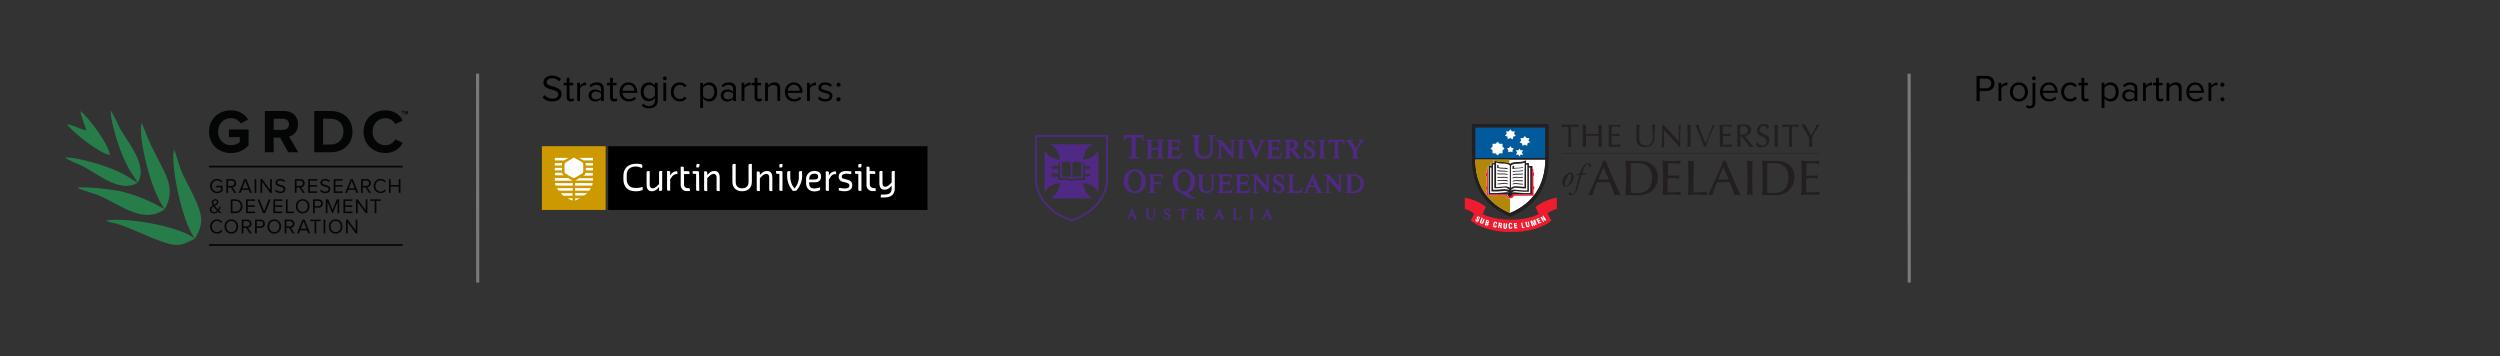 <?xml version="1.0" encoding="UTF-8" standalone="no"?>
<!-- Created with Inkscape (http://www.inkscape.org/) -->

<svg
   version="1.1"
   id="svg1"
   width="793"
   height="113"
   viewBox="0 0 793 113"
   xmlns="http://www.w3.org/2000/svg"
   xmlns:svg="http://www.w3.org/2000/svg">
  <rect x="0" y="0" width="793" height="113" fill="#333333" stroke="none"/>
  <defs
     id="defs1" />
  <g
     id="g1">
    <path
       id="path1"
       d="m 113.645,17.527 0.027,49.696"
       style="fill:none;stroke:#797979;stroke-width:0.747;stroke-linecap:butt;stroke-linejoin:miter;stroke-miterlimit:4;stroke-dasharray:none;stroke-opacity:1"
       transform="scale(1.333)" />
    <path
       id="path2"
       d="m 454.297,17.527 0.027,49.696"
       style="fill:none;stroke:#797979;stroke-width:0.747;stroke-linecap:butt;stroke-linejoin:miter;stroke-miterlimit:4;stroke-dasharray:none;stroke-opacity:1"
       transform="scale(1.333)" />
    <path
       id="path3"
       d="m 131.426,24.148 c 1.613,0 2.203,-0.89 2.203,-1.757 0,-2.235 -3.539,-1.461 -3.539,-2.809 0,-0.562 0.512,-0.949 1.226,-0.949 0.657,0 1.282,0.222 1.731,0.719 l 0.449,-0.547 c -0.504,-0.532 -1.211,-0.836 -2.125,-0.836 -1.176,0 -2.055,0.672 -2.055,1.66 0,2.133 3.543,1.281 3.543,2.824 0,0.457 -0.339,1.031 -1.406,1.031 -0.844,0 -1.488,-0.414 -1.883,-0.851 l -0.441,0.562 c 0.492,0.559 1.258,0.953 2.297,0.953 z"
       style="fill:#000000;fill-opacity:1;fill-rule:nonzero;stroke:none"
       transform="scale(1.333)" />
    <path
       id="path4"
       d="m 135.805,24.148 c 0.394,0 0.636,-0.117 0.808,-0.281 l -0.199,-0.5 c -0.09,0.098 -0.269,0.18 -0.457,0.18 -0.297,0 -0.437,-0.234 -0.437,-0.559 v -2.687 h 0.878 v -0.594 h -0.878 v -1.184 h -0.668 v 1.184 h -0.719 v 0.594 h 0.719 v 2.832 c 0,0.644 0.316,1.015 0.953,1.015 z"
       style="fill:#000000;fill-opacity:1;fill-rule:nonzero;stroke:none"
       transform="scale(1.333)" />
    <path
       id="path5"
       d="m 138.02,24.039 v -3.066 c 0.199,-0.348 0.761,-0.692 1.175,-0.692 0.11,0 0.188,0.012 0.27,0.028 v -0.692 c -0.594,0 -1.094,0.332 -1.445,0.789 v -0.699 h -0.672 v 4.332 z"
       style="fill:#000000;fill-opacity:1;fill-rule:nonzero;stroke:none"
       transform="scale(1.333)" />
    <path
       id="path6"
       d="m 143.684,24.039 v -2.976 c 0,-1.051 -0.762,-1.461 -1.676,-1.461 -0.707,0 -1.262,0.234 -1.731,0.714 l 0.317,0.469 c 0.383,-0.414 0.804,-0.601 1.324,-0.601 0.629,0 1.094,0.332 1.094,0.914 v 0.781 c -0.348,-0.402 -0.84,-0.594 -1.434,-0.594 -0.734,0 -1.515,0.457 -1.515,1.426 0,0.941 0.781,1.437 1.515,1.437 0.582,0 1.074,-0.207 1.434,-0.601 v 0.492 z m -1.864,-0.375 c -0.629,0 -1.066,-0.394 -1.066,-0.941 0,-0.559 0.437,-0.953 1.066,-0.953 0.477,0 0.934,0.179 1.192,0.539 v 0.816 c -0.258,0.359 -0.715,0.539 -1.192,0.539 z"
       style="fill:#000000;fill-opacity:1;fill-rule:nonzero;stroke:none"
       transform="scale(1.333)" />
    <path
       id="path7"
       d="m 146.121,24.148 c 0.395,0 0.637,-0.117 0.809,-0.281 l -0.2,-0.5 c -0.089,0.098 -0.269,0.18 -0.457,0.18 -0.296,0 -0.437,-0.234 -0.437,-0.559 v -2.687 h 0.879 v -0.594 h -0.879 v -1.184 h -0.672 v 1.184 h -0.719 v 0.594 h 0.719 v 2.832 c 0,0.644 0.32,1.015 0.957,1.015 z"
       style="fill:#000000;fill-opacity:1;fill-rule:nonzero;stroke:none"
       transform="scale(1.333)" />
    <path
       id="path8"
       d="m 149.621,24.148 c 0.707,0 1.289,-0.234 1.719,-0.664 l -0.32,-0.441 c -0.344,0.352 -0.844,0.547 -1.336,0.547 -0.934,0 -1.508,-0.68 -1.563,-1.496 h 3.508 v -0.172 c 0,-1.297 -0.774,-2.32 -2.082,-2.32 -1.238,0 -2.133,1.011 -2.133,2.269 0,1.352 0.922,2.277 2.207,2.277 z m 1.344,-2.546 h -2.844 c 0.035,-0.664 0.492,-1.446 1.418,-1.446 0.984,0 1.414,0.797 1.426,1.446 z"
       style="fill:#000000;fill-opacity:1;fill-rule:nonzero;stroke:none"
       transform="scale(1.333)" />
    <path
       id="path9"
       d="m 154.449,25.793 c 1.059,0 2.059,-0.449 2.059,-1.879 v -4.207 h -0.672 v 0.656 c -0.344,-0.476 -0.863,-0.761 -1.449,-0.761 -1.137,0 -1.926,0.859 -1.926,2.25 0,1.398 0.797,2.242 1.926,2.242 0.609,0 1.14,-0.332 1.449,-0.774 v 0.621 c 0,0.946 -0.668,1.297 -1.387,1.297 -0.617,0 -1.047,-0.164 -1.406,-0.593 l -0.34,0.503 c 0.512,0.5 1.012,0.645 1.746,0.645 z m 0.102,-2.293 c -0.871,0 -1.391,-0.699 -1.391,-1.648 0,-0.961 0.52,-1.649 1.391,-1.649 0.535,0 1.058,0.32 1.285,0.699 v 1.891 c -0.227,0.375 -0.75,0.707 -1.285,0.707 z"
       style="fill:#000000;fill-opacity:1;fill-rule:nonzero;stroke:none"
       transform="scale(1.333)" />
    <path
       id="path10"
       d="m 158.188,19.09 c 0.25,0 0.457,-0.195 0.457,-0.449 0,-0.25 -0.207,-0.457 -0.457,-0.457 -0.243,0 -0.45,0.207 -0.45,0.457 0,0.254 0.207,0.449 0.45,0.449 z m 0.339,4.949 v -4.332 h -0.672 v 4.332 z"
       style="fill:#000000;fill-opacity:1;fill-rule:nonzero;stroke:none"
       transform="scale(1.333)" />
    <path
       id="path11"
       d="m 161.781,24.148 c 0.789,0 1.254,-0.324 1.586,-0.753 l -0.445,-0.415 c -0.289,0.387 -0.656,0.567 -1.106,0.567 -0.921,0 -1.496,-0.719 -1.496,-1.676 0,-0.961 0.575,-1.668 1.496,-1.668 0.45,0 0.817,0.168 1.106,0.563 l 0.445,-0.411 c -0.332,-0.433 -0.797,-0.753 -1.586,-0.753 -1.289,0 -2.16,0.984 -2.16,2.269 0,1.289 0.871,2.277 2.16,2.277 z"
       style="fill:#000000;fill-opacity:1;fill-rule:nonzero;stroke:none"
       transform="scale(1.333)" />
    <path
       id="path12"
       d="m 168.754,24.148 c 1.137,0 1.926,-0.878 1.926,-2.277 0,-1.41 -0.789,-2.269 -1.926,-2.269 -0.609,0 -1.145,0.312 -1.461,0.753 v -0.648 h -0.672 v 5.977 h 0.672 v -2.301 c 0.352,0.484 0.871,0.765 1.461,0.765 z m -0.168,-0.601 c -0.531,0 -1.059,-0.324 -1.293,-0.699 v -1.957 c 0.234,-0.375 0.762,-0.688 1.293,-0.688 0.863,0 1.387,0.707 1.387,1.668 0,0.957 -0.524,1.676 -1.387,1.676 z"
       style="fill:#000000;fill-opacity:1;fill-rule:nonzero;stroke:none"
       transform="scale(1.333)" />
    <path
       id="path13"
       d="m 175.125,24.039 v -2.976 c 0,-1.051 -0.762,-1.461 -1.676,-1.461 -0.707,0 -1.261,0.234 -1.73,0.714 l 0.316,0.469 c 0.383,-0.414 0.805,-0.601 1.324,-0.601 0.629,0 1.094,0.332 1.094,0.914 v 0.781 c -0.348,-0.402 -0.84,-0.594 -1.433,-0.594 -0.735,0 -1.516,0.457 -1.516,1.426 0,0.941 0.781,1.437 1.516,1.437 0.582,0 1.074,-0.207 1.433,-0.601 v 0.492 z m -1.863,-0.375 c -0.629,0 -1.067,-0.394 -1.067,-0.941 0,-0.559 0.438,-0.953 1.067,-0.953 0.476,0 0.933,0.179 1.191,0.539 v 0.816 c -0.258,0.359 -0.715,0.539 -1.191,0.539 z"
       style="fill:#000000;fill-opacity:1;fill-rule:nonzero;stroke:none"
       transform="scale(1.333)" />
    <path
       id="path14"
       d="m 177.141,24.039 v -3.066 c 0.199,-0.348 0.761,-0.692 1.175,-0.692 0.11,0 0.188,0.012 0.27,0.028 v -0.692 c -0.594,0 -1.094,0.332 -1.445,0.789 v -0.699 h -0.672 v 4.332 z"
       style="fill:#000000;fill-opacity:1;fill-rule:nonzero;stroke:none"
       transform="scale(1.333)" />
    <path
       id="path15"
       d="m 180.52,24.148 c 0.394,0 0.636,-0.117 0.808,-0.281 l -0.199,-0.5 c -0.09,0.098 -0.27,0.18 -0.457,0.18 -0.297,0 -0.438,-0.234 -0.438,-0.559 v -2.687 h 0.879 v -0.594 h -0.879 v -1.184 h -0.671 v 1.184 h -0.715 v 0.594 h 0.715 v 2.832 c 0,0.644 0.32,1.015 0.957,1.015 z"
       style="fill:#000000;fill-opacity:1;fill-rule:nonzero;stroke:none"
       transform="scale(1.333)" />
    <path
       id="path16"
       d="M 185.66,24.039 V 21 c 0,-0.941 -0.476,-1.398 -1.383,-1.398 -0.644,0 -1.238,0.375 -1.543,0.734 v -0.629 h -0.671 v 4.332 h 0.671 v -3.164 c 0.254,-0.352 0.754,-0.672 1.286,-0.672 0.582,0 0.964,0.242 0.964,1.004 v 2.832 z"
       style="fill:#000000;fill-opacity:1;fill-rule:nonzero;stroke:none"
       transform="scale(1.333)" />
    <path
       id="path17"
       d="m 188.957,24.148 c 0.707,0 1.289,-0.234 1.719,-0.664 l -0.321,-0.441 c -0.343,0.352 -0.843,0.547 -1.335,0.547 -0.934,0 -1.508,-0.68 -1.563,-1.496 h 3.508 v -0.172 c 0,-1.297 -0.774,-2.32 -2.082,-2.32 -1.238,0 -2.133,1.011 -2.133,2.269 0,1.352 0.922,2.277 2.207,2.277 z m 1.344,-2.546 h -2.844 c 0.035,-0.664 0.492,-1.446 1.418,-1.446 0.984,0 1.414,0.797 1.426,1.446 z"
       style="fill:#000000;fill-opacity:1;fill-rule:nonzero;stroke:none"
       transform="scale(1.333)" />
    <path
       id="path18"
       d="m 192.719,24.039 v -3.066 c 0.199,-0.348 0.761,-0.692 1.176,-0.692 0.109,0 0.187,0.012 0.269,0.028 v -0.692 c -0.594,0 -1.094,0.332 -1.445,0.789 v -0.699 h -0.672 v 4.332 z"
       style="fill:#000000;fill-opacity:1;fill-rule:nonzero;stroke:none"
       transform="scale(1.333)" />
    <path
       id="path19"
       d="m 196.375,24.148 c 1.121,0 1.703,-0.585 1.703,-1.312 0,-1.684 -2.68,-1.055 -2.68,-2.008 0,-0.383 0.368,-0.68 0.961,-0.68 0.555,0 1.032,0.235 1.289,0.547 l 0.317,-0.465 c -0.352,-0.351 -0.871,-0.628 -1.606,-0.628 -1.031,0 -1.613,0.574 -1.613,1.246 0,1.605 2.68,0.957 2.68,2.007 0,0.43 -0.36,0.747 -1.024,0.747 -0.589,0 -1.136,-0.289 -1.425,-0.622 l -0.348,0.485 c 0.437,0.465 1.039,0.683 1.746,0.683 z"
       style="fill:#000000;fill-opacity:1;fill-rule:nonzero;stroke:none"
       transform="scale(1.333)" />
    <path
       id="path20"
       d="m 199.531,20.633 c 0.27,0 0.492,-0.227 0.492,-0.492 0,-0.27 -0.222,-0.496 -0.492,-0.496 -0.269,0 -0.492,0.226 -0.492,0.496 0,0.265 0.223,0.492 0.492,0.492 z m 0,3.496 c 0.27,0 0.492,-0.223 0.492,-0.492 0,-0.27 -0.222,-0.496 -0.492,-0.496 -0.269,0 -0.492,0.226 -0.492,0.496 0,0.269 0.223,0.492 0.492,0.492 z"
       style="fill:#000000;fill-opacity:1;fill-rule:nonzero;stroke:none"
       transform="scale(1.333)" />
    <path
       id="path21"
       d="m 471.082,24.039 v -2.375 h 1.656 c 1.184,0 1.875,-0.824 1.875,-1.805 0,-0.976 -0.672,-1.8 -1.875,-1.8 h -2.402 v 5.98 z M 472.648,21 h -1.566 v -2.277 h 1.566 c 0.711,0 1.192,0.465 1.192,1.136 0,0.676 -0.481,1.141 -1.192,1.141 z"
       style="fill:#000000;fill-opacity:1;fill-rule:nonzero;stroke:none"
       transform="scale(1.333)" />
    <path
       id="path22"
       d="m 476.242,24.039 v -3.066 c 0.199,-0.348 0.762,-0.692 1.176,-0.692 0.109,0 0.187,0.012 0.27,0.028 v -0.692 c -0.594,0 -1.094,0.332 -1.446,0.789 v -0.699 h -0.672 v 4.332 z"
       style="fill:#000000;fill-opacity:1;fill-rule:nonzero;stroke:none"
       transform="scale(1.333)" />
    <path
       id="path23"
       d="m 480.418,24.148 c 1.32,0 2.145,-1.023 2.145,-2.277 0,-1.258 -0.825,-2.269 -2.145,-2.269 -1.316,0 -2.141,1.011 -2.141,2.269 0,1.254 0.825,2.277 2.141,2.277 z m 0,-0.601 c -0.922,0 -1.441,-0.789 -1.441,-1.676 0,-0.879 0.519,-1.668 1.441,-1.668 0.926,0 1.437,0.789 1.437,1.668 0,0.887 -0.511,1.676 -1.437,1.676 z"
       style="fill:#000000;fill-opacity:1;fill-rule:nonzero;stroke:none"
       transform="scale(1.333)" />
    <path
       id="path24"
       d="m 483.988,19.09 c 0.25,0 0.457,-0.195 0.457,-0.449 0,-0.25 -0.207,-0.457 -0.457,-0.457 -0.242,0 -0.449,0.207 -0.449,0.457 0,0.254 0.207,0.449 0.449,0.449 z m -0.941,6.703 c 0.824,0 1.281,-0.484 1.281,-1.336 v -4.75 h -0.672 v 4.75 c 0,0.547 -0.297,0.781 -0.699,0.781 -0.269,0 -0.465,-0.129 -0.617,-0.281 l -0.242,0.512 c 0.277,0.215 0.511,0.324 0.949,0.324 z"
       style="fill:#000000;fill-opacity:1;fill-rule:nonzero;stroke:none"
       transform="scale(1.333)" />
    <path
       id="path25"
       d="m 487.629,24.148 c 0.707,0 1.289,-0.234 1.719,-0.664 l -0.321,-0.441 c -0.343,0.352 -0.843,0.547 -1.336,0.547 -0.933,0 -1.507,-0.68 -1.562,-1.496 h 3.508 v -0.172 c 0,-1.297 -0.774,-2.32 -2.082,-2.32 -1.239,0 -2.133,1.011 -2.133,2.269 0,1.352 0.922,2.277 2.207,2.277 z m 1.344,-2.546 h -2.844 c 0.035,-0.664 0.492,-1.446 1.418,-1.446 0.984,0 1.414,0.797 1.426,1.446 z"
       style="fill:#000000;fill-opacity:1;fill-rule:nonzero;stroke:none"
       transform="scale(1.333)" />
    <path
       id="path26"
       d="m 492.629,24.148 c 0.789,0 1.254,-0.324 1.586,-0.753 L 493.77,22.98 c -0.29,0.387 -0.657,0.567 -1.106,0.567 -0.922,0 -1.496,-0.719 -1.496,-1.676 0,-0.961 0.574,-1.668 1.496,-1.668 0.449,0 0.816,0.168 1.106,0.563 l 0.445,-0.411 c -0.332,-0.433 -0.797,-0.753 -1.586,-0.753 -1.289,0 -2.16,0.984 -2.16,2.269 0,1.289 0.871,2.277 2.16,2.277 z"
       style="fill:#000000;fill-opacity:1;fill-rule:nonzero;stroke:none"
       transform="scale(1.333)" />
    <path
       id="path27"
       d="m 496.25,24.148 c 0.395,0 0.633,-0.117 0.805,-0.281 l -0.2,-0.5 c -0.089,0.098 -0.265,0.18 -0.453,0.18 -0.297,0 -0.437,-0.234 -0.437,-0.559 v -2.687 h 0.875 v -0.594 h -0.875 v -1.184 h -0.672 v 1.184 h -0.719 v 0.594 h 0.719 v 2.832 c 0,0.644 0.32,1.015 0.957,1.015 z"
       style="fill:#000000;fill-opacity:1;fill-rule:nonzero;stroke:none"
       transform="scale(1.333)" />
    <path
       id="path28"
       d="m 502.234,24.148 c 1.141,0 1.93,-0.878 1.93,-2.277 0,-1.41 -0.789,-2.269 -1.93,-2.269 -0.609,0 -1.144,0.312 -1.461,0.753 v -0.648 h -0.671 v 5.977 h 0.671 v -2.301 c 0.352,0.484 0.872,0.765 1.461,0.765 z m -0.168,-0.601 c -0.531,0 -1.058,-0.324 -1.293,-0.699 v -1.957 c 0.235,-0.375 0.762,-0.688 1.293,-0.688 0.868,0 1.391,0.707 1.391,1.668 0,0.957 -0.523,1.676 -1.391,1.676 z"
       style="fill:#000000;fill-opacity:1;fill-rule:nonzero;stroke:none"
       transform="scale(1.333)" />
    <path
       id="path29"
       d="m 508.605,24.039 v -2.976 c 0,-1.051 -0.761,-1.461 -1.675,-1.461 -0.703,0 -1.258,0.234 -1.727,0.714 l 0.317,0.469 c 0.382,-0.414 0.8,-0.601 1.32,-0.601 0.629,0 1.094,0.332 1.094,0.914 v 0.781 c -0.348,-0.402 -0.84,-0.594 -1.434,-0.594 -0.73,0 -1.512,0.457 -1.512,1.426 0,0.941 0.782,1.437 1.512,1.437 0.582,0 1.074,-0.207 1.434,-0.601 v 0.492 z m -1.863,-0.375 c -0.625,0 -1.062,-0.394 -1.062,-0.941 0,-0.559 0.437,-0.953 1.062,-0.953 0.477,0 0.934,0.179 1.192,0.539 v 0.816 c -0.258,0.359 -0.715,0.539 -1.192,0.539 z"
       style="fill:#000000;fill-opacity:1;fill-rule:nonzero;stroke:none"
       transform="scale(1.333)" />
    <path
       id="path30"
       d="m 510.625,24.039 v -3.066 c 0.199,-0.348 0.762,-0.692 1.176,-0.692 0.109,0 0.187,0.012 0.269,0.028 v -0.692 c -0.593,0 -1.093,0.332 -1.445,0.789 v -0.699 h -0.672 v 4.332 z"
       style="fill:#000000;fill-opacity:1;fill-rule:nonzero;stroke:none"
       transform="scale(1.333)" />
    <path
       id="path31"
       d="m 514.004,24.148 c 0.394,0 0.637,-0.117 0.809,-0.281 l -0.2,-0.5 c -0.09,0.098 -0.269,0.18 -0.457,0.18 -0.297,0 -0.437,-0.234 -0.437,-0.559 v -2.687 h 0.879 v -0.594 h -0.879 v -1.184 h -0.672 v 1.184 h -0.719 v 0.594 h 0.719 v 2.832 c 0,0.644 0.32,1.015 0.957,1.015 z"
       style="fill:#000000;fill-opacity:1;fill-rule:nonzero;stroke:none"
       transform="scale(1.333)" />
    <path
       id="path32"
       d="M 519.141,24.039 V 21 c 0,-0.941 -0.477,-1.398 -1.383,-1.398 -0.645,0 -1.238,0.375 -1.543,0.734 v -0.629 h -0.672 v 4.332 h 0.672 v -3.164 c 0.254,-0.352 0.754,-0.672 1.285,-0.672 0.582,0 0.965,0.242 0.965,1.004 v 2.832 z"
       style="fill:#000000;fill-opacity:1;fill-rule:nonzero;stroke:none"
       transform="scale(1.333)" />
    <path
       id="path33"
       d="m 522.441,24.148 c 0.704,0 1.286,-0.234 1.715,-0.664 l -0.32,-0.441 c -0.344,0.352 -0.84,0.547 -1.332,0.547 -0.934,0 -1.508,-0.68 -1.563,-1.496 h 3.504 v -0.172 c 0,-1.297 -0.773,-2.32 -2.078,-2.32 -1.238,0 -2.133,1.011 -2.133,2.269 0,1.352 0.922,2.277 2.207,2.277 z m 1.34,-2.546 h -2.84 c 0.036,-0.664 0.493,-1.446 1.418,-1.446 0.981,0 1.411,0.797 1.422,1.446 z"
       style="fill:#000000;fill-opacity:1;fill-rule:nonzero;stroke:none"
       transform="scale(1.333)" />
    <path
       id="path34"
       d="m 526.199,24.039 v -3.066 c 0.199,-0.348 0.762,-0.692 1.176,-0.692 0.109,0 0.188,0.012 0.27,0.028 v -0.692 c -0.594,0 -1.094,0.332 -1.446,0.789 v -0.699 h -0.668 v 4.332 z"
       style="fill:#000000;fill-opacity:1;fill-rule:nonzero;stroke:none"
       transform="scale(1.333)" />
    <path
       id="path35"
       d="m 528.848,20.633 c 0.269,0 0.492,-0.227 0.492,-0.492 0,-0.27 -0.223,-0.496 -0.492,-0.496 -0.27,0 -0.493,0.226 -0.493,0.496 0,0.265 0.223,0.492 0.493,0.492 z m 0,3.496 c 0.269,0 0.492,-0.223 0.492,-0.492 0,-0.27 -0.223,-0.496 -0.492,-0.496 -0.27,0 -0.493,0.226 -0.493,0.496 0,0.269 0.223,0.492 0.493,0.492 z"
       style="fill:#000000;fill-opacity:1;fill-rule:nonzero;stroke:none"
       transform="scale(1.333)" />
    <path
       id="path36"
       d="m 316.227,41.48 h -1.196 v 0.243 h 0.063 c 0.179,0 0.273,0.031 0.344,0.105 l 0.062,0.067 c 0.074,0.078 0.133,0.148 0.227,0.257 v 3.27 c -0.016,0.172 -0.172,0.293 -0.344,0.266 h -0.082 v 0.238 h 1.301 v -0.238 h -0.094 c -0.168,0 -0.344,-0.083 -0.344,-0.266 v -2.703 l 2.738,3.179 0.024,0.024 h 0.176 V 42 c 0.015,-0.164 0.16,-0.281 0.32,-0.266 h 0.113 v -0.238 h -1.293 v 0.238 h 0.063 c 0.164,0 0.343,0.102 0.343,0.266 v 2.309 l -2.398,-2.793 z m -15.086,9.688 0.304,-0.684 0.301,0.684 z m -0.797,0.898 h -0.086 v 0.145 h 0.738 v -0.145 h -0.078 c -0.035,-0.003 -0.07,-0.019 -0.094,-0.046 -0.011,-0.024 -0.011,-0.047 0,-0.071 l 0.223,-0.519 h 0.82 l 0.227,0.519 c 0.011,0.024 0.011,0.055 0,0.078 -0.016,0.024 -0.043,0.039 -0.071,0.039 h -0.109 v 0.145 h 0.938 v -0.145 h -0.067 c -0.07,0 -0.133,-0.062 -0.191,-0.191 l -0.953,-2.199 c -0.016,-0.028 -0.039,-0.047 -0.071,-0.055 -0.019,0 -0.05,0 -0.086,0.039 l -0.914,2.207 c -0.043,0.094 -0.117,0.199 -0.215,0.199 m -2.015,-2.398 h -1 v 0.152 h 0.066 c 0.082,0 0.176,0.024 0.176,0.219 v 1.809 c 0,0.152 -0.051,0.218 -0.176,0.218 h -0.066 v 0.149 h 0.969 v -0.149 h -0.055 c -0.129,0 -0.188,-0.066 -0.188,-0.218 v -1.809 c 0,-0.195 0.11,-0.219 0.188,-0.219 h 0.055 z m -4.449,-3.742 h 3.3 l 0.411,-1.281 h -0.262 v 0.039 c -0.18,0.57 -0.469,0.812 -0.957,0.812 h -1.098 c -0.09,0 -0.16,-0.078 -0.156,-0.168 v -1.527 h 1.184 c 0.183,0 0.277,0.176 0.277,0.34 v 0.074 h 0.23 v -1.301 h -0.23 v 0.09 c 0,0.168 -0.086,0.344 -0.277,0.344 h -1.18 v -1.442 h 1.277 c 0.317,0 0.524,0.246 0.551,0.645 v 0.054 h 0.227 l -0.083,-1.121 h -3.214 v 0.243 h 0.082 c 0.226,0 0.34,0.128 0.34,0.398 v 3.184 c 0,0.265 -0.106,0.39 -0.34,0.39 h -0.082 v 0.231 z m 0.429,3.742 h -0.972 v 0.152 h 0.062 c 0.047,0 0.18,0 0.18,0.231 v 1.797 c 0,0.195 -0.102,0.222 -0.18,0.222 h -0.062 v 0.145 h 1.859 l 0.227,-0.754 h -0.149 v 0.027 c -0.097,0.325 -0.262,0.473 -0.539,0.473 h -0.574 c -0.043,0 -0.086,-0.059 -0.086,-0.117 v -1.797 c 0,-0.164 0.055,-0.231 0.191,-0.231 h 0.055 v -0.152 z m -4.57,-3.742 h 3.324 l 0.391,-1.281 h -0.235 v 0.039 c -0.171,0.562 -0.468,0.812 -0.957,0.812 H 291.18 C 291.082,45.504 291,45.426 291,45.328 v -1.527 h 1.207 c 0.16,0 0.254,0.176 0.254,0.34 v 0.074 h 0.23 v -1.301 h -0.23 V 43 c 0,0.168 -0.09,0.344 -0.254,0.344 h -1.203 v -1.442 h 1.281 c 0.324,0 0.539,0.246 0.555,0.641 v 0.059 h 0.226 l -0.082,-1.118 h -3.222 v 0.243 h 0.09 c 0.23,0 0.339,0.121 0.339,0.398 v 3.184 c 0,0.269 -0.105,0.394 -0.339,0.394 h -0.09 v 0.223 z m -0.031,5.242 0.301,-0.684 0.3,0.684 z m -0.801,0.898 h -0.086 v 0.145 h 0.734 v -0.145 h -0.07 c -0.039,-0.003 -0.074,-0.019 -0.098,-0.046 -0.011,-0.024 -0.011,-0.047 0,-0.071 l 0.223,-0.519 h 0.817 l 0.226,0.519 c 0.012,0.024 0.012,0.055 0,0.078 -0.016,0.024 -0.043,0.039 -0.07,0.039 h -0.106 v 0.145 h 0.938 v -0.145 h -0.067 c -0.07,0 -0.136,-0.062 -0.191,-0.191 l -0.953,-2.199 c -0.016,-0.028 -0.039,-0.047 -0.07,-0.055 -0.02,0 -0.051,0 -0.086,0.039 l -0.934,2.207 c -0.043,0.094 -0.117,0.199 -0.215,0.199 m -3.594,-2.125 c 0.051,-0.023 0.106,-0.035 0.164,-0.027 0.262,-0.016 0.485,0.191 0.497,0.453 -0.008,0.27 -0.231,0.481 -0.497,0.477 h -0.164 z m -0.046,-0.273 h -0.684 v 0.152 h 0.09 c 0.121,0 0.176,0.071 0.176,0.219 v 1.809 c 0,0.191 -0.094,0.218 -0.176,0.218 h -0.067 v 0.145 h 0.965 v -0.145 h -0.058 c -0.129,0 -0.188,-0.066 -0.188,-0.218 v -0.774 h 0.102 l 0.859,1.137 h 0.621 v -0.145 h -0.058 c -0.063,0 -0.122,-0.066 -0.176,-0.132 l -0.715,-0.926 c 0.297,-0.082 0.508,-0.336 0.535,-0.641 0.012,-0.176 -0.055,-0.351 -0.18,-0.476 -0.3,-0.203 -0.671,-0.286 -1.027,-0.223 m -4.793,0.055 -0.019,0.609 h 0.136 v -0.035 c 0.016,-0.246 0.102,-0.363 0.274,-0.363 h 0.453 v 1.925 c 0,0.141 -0.059,0.204 -0.195,0.204 h -0.051 v 0.148 h 0.961 v -0.148 h -0.051 c -0.141,0 -0.188,-0.055 -0.188,-0.204 v -1.925 h 0.45 c 0.113,0 0.242,0.043 0.261,0.363 v 0.035 h 0.149 l -0.028,-0.609 c 0,-0.028 -0.023,-0.055 -0.054,-0.059 h -2.055 c -0.027,0.004 -0.051,0.027 -0.055,0.055 m -5.972,-5.926 h 1.199 c 0.234,0 0.246,0.297 0.246,0.34 v 0.078 h 0.234 v -1.297 h -0.234 V 43 c 0,0.055 0,0.344 -0.246,0.344 h -1.199 V 41.902 H 276 c 0.305,0 0.523,0.258 0.547,0.641 v 0.059 h 0.226 l -0.082,-1.122 h -3.421 v 0.243 h 0.089 c 0.235,0 0.344,0.125 0.344,0.406 v 3.172 c 0,0.269 -0.105,0.394 -0.344,0.394 h -0.089 v 0.231 h 1.679 v -0.231 h -0.109 c -0.227,0 -0.34,-0.117 -0.34,-0.382 v -1.52 z m -1.004,5.871 h -0.938 v 0.152 h 0.043 c 0.102,0.008 0.18,0.094 0.176,0.196 v 1.324 c 0.012,0.543 0.488,0.961 1.027,0.898 0.598,0 0.981,-0.343 0.981,-0.851 v -1.442 c 0,-0.058 0.019,-0.128 0.121,-0.128 h 0.117 v -0.149 h -0.75 v 0.149 h 0.11 c 0.074,-0.008 0.136,0.054 0.128,0.128 v 1.442 c -0.015,0.355 -0.332,0.625 -0.683,0.582 -0.332,0.004 -0.59,-0.281 -0.555,-0.613 v -1.34 c 0,-0.102 0.074,-0.184 0.172,-0.196 h 0.055 v -0.152 z m -4.563,1.496 0.305,-0.683 0.301,0.683 z m -0.797,0.899 h -0.089 v 0.144 h 0.738 v -0.144 h -0.074 c -0.035,0 -0.071,-0.02 -0.094,-0.047 -0.016,-0.024 -0.016,-0.051 0,-0.071 l 0.219,-0.519 h 0.82 l 0.227,0.519 c 0.011,0.028 0.011,0.055 0,0.079 -0.016,0.023 -0.043,0.035 -0.071,0.039 h -0.109 v 0.144 h 0.926 v -0.144 h -0.063 c -0.078,0 -0.14,-0.063 -0.195,-0.188 l -0.953,-2.203 c -0.012,-0.027 -0.035,-0.047 -0.067,-0.059 -0.031,-0.004 -0.066,0.012 -0.086,0.043 l -0.914,2.207 c -0.043,0.09 -0.113,0.2 -0.215,0.2 M 250.477,41.582 h 0.406 c -0.031,-0.125 -0.11,-0.215 -0.199,-0.215 -0.09,0 -0.172,0.09 -0.207,0.215 m 0.406,0.215 h -0.406 c 0.031,0.121 0.113,0.215 0.207,0.215 0.089,0 0.168,-0.094 0.199,-0.215 m -0.406,-2.055 h 0.406 c -0.031,-0.121 -0.11,-0.215 -0.199,-0.215 -0.09,0 -0.172,0.094 -0.207,0.215 m 0.406,0.215 h -0.406 c 0.031,0.125 0.113,0.219 0.207,0.219 0.089,0 0.168,-0.094 0.199,-0.219 m 5.308,2.879 c -0.226,-0.008 -0.449,0.027 -0.66,0.105 -0.168,0.086 -0.351,0.133 -0.543,0.141 -0.187,-0.008 -0.375,-0.059 -0.543,-0.141 -0.207,-0.078 -0.429,-0.117 -0.652,-0.109 h -1.977 V 42 h -0.793 c -0.07,0.125 -0.199,0.207 -0.343,0.211 -0.227,-0.02 -0.407,-0.203 -0.426,-0.43 h -0.113 c -0.059,0 -0.106,-0.047 -0.106,-0.105 0,-0.059 0.047,-0.11 0.106,-0.11 h 0.113 c 0.019,-0.226 0.199,-0.406 0.426,-0.425 0.144,0.004 0.273,0.086 0.343,0.211 h 0.793 v -1.176 h -0.793 c -0.066,0.129 -0.199,0.215 -0.343,0.219 -0.227,-0.024 -0.407,-0.204 -0.426,-0.43 h -0.113 c -0.059,0 -0.106,-0.051 -0.106,-0.11 0,-0.058 0.047,-0.109 0.106,-0.105 h 0.113 c 0.019,-0.227 0.199,-0.41 0.426,-0.43 0.144,0.008 0.273,0.086 0.343,0.215 h 0.793 v -0.617 l 0.43,-0.238 v 3.734 h 1.543 c 0.285,-0.035 0.566,0.016 0.824,0.141 0.117,0.058 0.246,0.093 0.379,0.105 0.133,-0.008 0.262,-0.047 0.375,-0.105 0.258,-0.125 0.543,-0.172 0.824,-0.141 h 1.547 v -3.68 l 0.43,0.192 v 0.609 h 1.027 c 0.18,0 0.321,0.145 0.321,0.32 0,0.18 -0.141,0.321 -0.321,0.321 h -1.027 v 1.187 h 1.027 c 0.391,0.039 0.391,0.606 0,0.645 h -1.027 v 0.836 h -1.977 z m 1.102,-0.797 h -1.102 c -0.339,-0.031 -0.679,0.027 -0.988,0.172 v -3.227 c 0,-0.32 0.344,-0.511 0.766,-0.511 0.64,0 0.984,0.211 1.336,0.144 z m -2.531,0.16 c -0.305,-0.144 -0.645,-0.207 -0.985,-0.172 h -1.101 v -3.425 c 0.34,0.07 0.683,-0.141 1.34,-0.141 0.437,0 0.765,0.195 0.765,0.512 v 3.23 z m 2.957,1.324 c 2.14,0.34 3.082,1.153 3.672,2.395 V 35.621 c -0.602,1.258 -1.532,2.074 -3.672,2.399 0.344,-2.137 1.156,-3.082 2.414,-3.668 h -10.297 c 1.262,0.597 2.074,1.531 2.398,3.668 -2.14,-0.344 -3.082,-1.157 -3.671,-2.399 V 45.93 c 0.601,-1.258 1.531,-2.075 3.671,-2.399 -0.343,2.141 -1.156,3.082 -2.398,3.668 h 10.312 c -1.257,-0.597 -2.074,-1.527 -2.41,-3.668 m 5.477,-0.758 c 0,3.938 -3.426,7.961 -8.215,9.446 -4.793,-1.485 -8.238,-5.512 -8.238,-9.446 V 32.551 h 16.457 z m 0.426,0 V 32.125 H 246.34 v 10.633 c 0,4.18 3.586,8.324 8.531,9.851 l 0.129,0.039 0.125,-0.039 c 4.938,-1.535 8.52,-5.683 8.52,-9.859 m 8.214,-9.168 h 0.258 l -0.058,-1.371 c -0.004,-0.055 -0.043,-0.098 -0.098,-0.109 h -4.398 c -0.055,0.011 -0.098,0.054 -0.098,0.109 l -0.059,1.371 h 0.258 v -0.047 c 0.02,-0.394 0.149,-0.859 0.641,-0.859 h 0.949 v 4.289 c 0.004,0.238 -0.18,0.437 -0.418,0.453 h -0.305 v 0.277 h 2.453 v -0.277 h -0.308 c -0.238,-0.016 -0.422,-0.215 -0.422,-0.453 v -4.289 h 0.953 c 0.492,0 0.617,0.465 0.637,0.859 v 0.055 z m -0.254,9.512 c 0,1.453 -0.628,2.422 -1.562,2.422 h -0.02 c -0.328,0 -0.64,-0.133 -0.867,-0.364 -0.48,-0.562 -0.726,-1.285 -0.683,-2.019 0,-0.543 0.109,-2.317 1.554,-2.399 0.575,0.032 1.536,0.379 1.567,2.348 m 1.086,0.043 c 0,-1.652 -1.086,-2.816 -2.649,-2.84 -0.648,-0.008 -1.277,0.223 -1.765,0.649 -0.582,0.582 -0.903,1.371 -0.891,2.195 0,1.637 1.117,2.828 2.652,2.828 1.539,0 2.668,-1.184 2.668,-2.82 m 2.559,-5.442 h 1.684 v -0.238 h -0.11 c -0.226,0 -0.34,-0.117 -0.34,-0.391 v -3.179 c 0,-0.274 0.098,-0.395 0.34,-0.395 h 0.11 v -0.234 h -1.688 v 0.234 h 0.09 c 0.238,0 0.344,0.129 0.344,0.395 v 1.324 h -1.711 v -1.324 c 0,-0.266 0.109,-0.395 0.34,-0.395 h 0.085 v -0.234 h -1.703 v 0.234 h 0.09 c 0.235,0 0.34,0.113 0.34,0.395 v 3.179 c 0,0.289 -0.086,0.391 -0.34,0.391 h -0.09 v 0.238 h 1.676 v -0.238 h -0.086 c -0.222,0 -0.34,-0.121 -0.34,-0.391 v -1.425 h 1.711 v 1.425 c 0,0.278 -0.101,0.391 -0.343,0.391 h -0.09 z m 2.836,12.063 c -0.285,-0.184 -0.656,-0.156 -0.91,0.07 -0.157,0.149 -0.235,0.36 -0.215,0.574 0.027,0.215 0.152,0.403 0.34,0.508 l 0.195,0.121 c 0.203,0.102 0.387,0.235 0.543,0.399 0.121,0.16 0.078,0.386 -0.09,0.496 -0.129,0.101 -0.305,0.117 -0.449,0.043 -0.234,-0.117 -0.387,-0.356 -0.383,-0.617 v -0.043 h -0.156 v 0.914 h 0.148 v -0.032 c 0.008,-0.039 0.032,-0.07 0.067,-0.093 0.027,-0.012 0.062,-0.012 0.09,0 0.16,0.086 0.335,0.132 0.519,0.136 0.164,0.004 0.324,-0.046 0.457,-0.144 0.27,-0.195 0.359,-0.551 0.219,-0.852 -0.203,-0.277 -0.477,-0.5 -0.797,-0.633 l -0.047,-0.05 c -0.141,-0.059 -0.238,-0.192 -0.262,-0.34 0.004,-0.113 0.071,-0.215 0.168,-0.27 0.125,-0.074 0.282,-0.074 0.407,0 0.203,0.118 0.324,0.332 0.324,0.567 v 0.043 h 0.152 v -0.887 h -0.144 v 0.031 c -0.004,0.031 -0.024,0.059 -0.051,0.074 -0.039,0.02 -0.086,0.02 -0.125,0 m 2.82,-12.074 0.399,-1.281 h -0.254 v 0.043 c -0.164,0.551 -0.461,0.797 -0.961,0.797 h -1.09 c -0.09,0.004 -0.16,-0.07 -0.156,-0.156 v -1.536 h 1.187 c 0.168,0 0.25,0.184 0.25,0.344 V 36 h 0.25 v -1.312 h -0.25 v 0.089 c 0,0.145 -0.078,0.34 -0.25,0.34 h -1.18 v -1.449 h 1.282 c 0.316,0 0.523,0.246 0.547,0.641 v 0.058 h 0.226 l -0.082,-1.109 h -3.234 v 0.234 h 0.09 c 0.226,0 0.339,0.129 0.339,0.395 v 3.179 c 0,0.274 -0.101,0.391 -0.339,0.391 h -0.09 v 0.238 h 3.316 z m 2.395,5.438 c 0,1.187 -0.477,2.398 -1.551,2.398 -0.949,0 -1.559,-0.933 -1.559,-2.398 0,-0.93 0.227,-1.606 0.649,-2.008 0.238,-0.227 0.547,-0.359 0.875,-0.375 0.781,0 1.574,0.742 1.574,2.394 m 1.109,0.04 c -0.035,-2.274 -1.773,-2.879 -2.683,-2.879 -1.535,0 -2.649,1.207 -2.649,2.839 0,1.43 0.852,2.551 2.11,2.805 0.836,0.84 1.988,1.293 3.172,1.25 h 0.062 v -0.258 h -0.059 c -0.714,-0.054 -1.351,-0.472 -1.683,-1.105 1.066,-0.379 1.711,-1.387 1.711,-2.652 m 4.496,-10.774 h 0.238 v -0.285 h -1.683 v 0.285 h 0.265 c 0.184,-0.016 0.332,0.145 0.305,0.32 v 3.172 c 0,0.903 -0.777,1.317 -1.496,1.317 -0.738,-0.004 -1.32,-0.633 -1.274,-1.368 v -2.992 c 0,-0.242 0.188,-0.437 0.426,-0.449 h 0.133 v -0.285 h -2.129 v 0.285 h 0.125 c 0.242,0.008 0.43,0.207 0.426,0.449 v 2.953 c 0,1.157 0.91,1.961 2.211,1.961 1.301,0 2.14,-0.769 2.14,-1.871 v -3.172 c 0,-0.218 0.102,-0.32 0.313,-0.32 m 0.129,9.313 h 0.195 v -0.239 h -1.301 v 0.239 h 0.196 c 0.136,-0.008 0.246,0.101 0.238,0.238 v 2.527 c 0,0.684 -0.598,1.024 -1.191,1.024 -0.586,0.004 -1.047,-0.504 -0.985,-1.086 v -2.348 c 0,-0.18 0.137,-0.328 0.313,-0.344 h 0.09 V 41.5 h -1.633 v 0.219 h 0.058 c 0.184,0.011 0.325,0.16 0.325,0.34 v 2.332 c 0,0.922 0.726,1.566 1.769,1.566 1.039,0 1.711,-0.598 1.711,-1.488 v -2.5 c 0,-0.153 0.074,-0.239 0.219,-0.239 m 4.851,-8.214 h 0.09 v -0.239 h -1.32 v 0.239 h 0.097 c 0.161,-0.02 0.309,0.101 0.321,0.265 v 2.301 l -2.422,-2.805 h -1.191 v 0.239 h 0.062 c 0.164,0 0.266,0 0.34,0.105 l 0.152,0.18 0.121,0.14 v 3.266 c 0,0.176 -0.164,0.258 -0.32,0.258 h -0.105 v 0.246 h 1.324 v -0.246 h -0.086 c -0.172,0 -0.344,-0.086 -0.344,-0.258 v -2.703 l 2.738,3.184 0.02,0.019 h 0.18 v -3.922 c 0.015,-0.172 0.171,-0.293 0.343,-0.265 m 0.617,4.203 h 1.661 v -0.235 h -0.082 c -0.231,0 -0.34,-0.125 -0.34,-0.39 v -3.2 c 0,-0.265 0.105,-0.386 0.34,-0.386 h 0.082 v -0.239 h -1.661 v 0.239 h 0.079 c 0.246,0 0.339,0.121 0.339,0.386 v 3.184 c 0,0.273 -0.105,0.391 -0.339,0.391 h -0.079 z m 6.336,-4.215 h 0.063 v -0.242 h -1.117 v 0.242 h 0.121 c 0.051,0 0.097,0.027 0.129,0.066 0.031,0.039 0.035,0.094 0.019,0.137 l -1.027,2.531 -1.113,-2.531 c -0.024,-0.043 -0.024,-0.094 0,-0.137 0.031,-0.039 0.074,-0.066 0.125,-0.07 h 0.203 v -0.242 h -1.563 v 0.242 h 0.063 c 0.133,0 0.234,0.098 0.34,0.34 l 1.648,3.797 c 0.035,0.043 0.082,0.066 0.137,0.07 0.047,-0.004 0.09,-0.031 0.109,-0.074 l 1.52,-3.785 c 0.121,-0.254 0.215,-0.34 0.34,-0.34 M 301.418,42 v 2.313 l -2.426,-2.797 h -1.211 v 0.238 h 0.063 c 0.183,0 0.281,0.027 0.34,0.105 l 0.066,0.067 c 0.07,0.078 0.137,0.148 0.227,0.262 v 3.234 c 0,0.18 -0.176,0.262 -0.344,0.262 h -0.094 v 0.238 h 1.313 v -0.227 h -0.086 c -0.164,0 -0.34,-0.082 -0.34,-0.265 v -2.703 l 2.738,3.187 0.02,0.016 h 0.175 V 42 c 0.012,-0.164 0.157,-0.281 0.321,-0.266 h 0.097 V 41.5 h -1.308 v 0.234 h 0.09 c 0.168,0 0.339,0.102 0.339,0.266 m 3.305,-4.289 0.41,-1.281 h -0.242 v 0.039 c -0.176,0.554 -0.465,0.804 -0.953,0.804 h -1.102 c -0.086,0 -0.156,-0.07 -0.156,-0.156 v -1.535 h 1.184 c 0.203,0 0.258,0.219 0.258,0.34 v 0.086 h 0.242 v -1.309 h -0.242 v 0.086 c 0,0.137 -0.075,0.344 -0.258,0.344 h -1.18 v -1.453 h 1.277 c 0.305,0 0.52,0.254 0.547,0.64 v 0.059 h 0.235 l -0.094,-1.109 h -3.223 v 0.242 h 0.09 c 0.227,0 0.34,0.121 0.34,0.39 v 3.18 c 0,0.277 -0.102,0.391 -0.34,0.391 h -0.09 v 0.238 z m -1.121,4.719 c 0.008,-0.203 0.121,-0.387 0.301,-0.481 0.23,-0.125 0.508,-0.117 0.726,0.024 0.364,0.199 0.594,0.578 0.602,0.996 v 0.054 h 0.25 v -1.527 h -0.25 v 0.047 c -0.004,0.059 -0.035,0.109 -0.082,0.145 -0.074,0.019 -0.16,0.011 -0.227,-0.032 -0.636,-0.308 -1.16,-0.265 -1.589,0.117 -0.27,0.258 -0.411,0.629 -0.372,1.004 0.036,0.364 0.247,0.692 0.559,0.883 0.105,0.063 0.219,0.133 0.344,0.195 0.359,0.18 0.683,0.422 0.961,0.715 0.222,0.274 0.156,0.684 -0.145,0.875 -0.222,0.188 -0.535,0.219 -0.793,0.082 -0.422,-0.207 -0.687,-0.636 -0.683,-1.105 v -0.063 h -0.25 v 1.571 h 0.238 v -0.035 c 0.012,-0.071 0.055,-0.129 0.117,-0.165 0.051,-0.031 0.117,-0.031 0.168,0 0.277,0.149 0.59,0.231 0.906,0.235 0.289,0.004 0.567,-0.086 0.797,-0.258 0.481,-0.34 0.637,-0.98 0.375,-1.504 -0.246,-0.48 -0.883,-0.828 -1.394,-1.109 l -0.094,-0.051 c -0.254,-0.113 -0.43,-0.352 -0.461,-0.629 m 3.594,-7.09 h -0.305 v -1.609 c 0.098,-0.039 0.203,-0.055 0.305,-0.047 0.465,-0.023 0.859,0.336 0.879,0.801 -0.012,0.472 -0.403,0.847 -0.879,0.844 m 1.406,2.398 h 1.078 v -0.238 h -0.09 c -0.117,0 -0.215,-0.118 -0.32,-0.235 L 308,35.598 c 0.52,-0.141 0.891,-0.594 0.93,-1.129 0.015,-0.309 -0.098,-0.61 -0.317,-0.824 -0.324,-0.305 -0.914,-0.434 -1.793,-0.387 h -1.195 v 0.238 h 0.109 c 0.223,0 0.344,0.129 0.344,0.395 v 3.179 c 0,0.274 -0.098,0.395 -0.344,0.395 h -0.109 v 0.234 h 1.684 v -0.234 h -0.09 c -0.235,0 -0.344,-0.125 -0.344,-0.395 v -1.371 h 0.191 l 1.516,1.992 z m 1.051,8.215 0.39,-1.297 h -0.254 v 0.039 c -0.175,0.57 -0.468,0.828 -0.957,0.828 h -1.007 c -0.079,0 -0.164,-0.109 -0.164,-0.211 v -3.148 c 0,-0.285 0.109,-0.414 0.343,-0.414 h 0.09 v -0.239 h -1.68 v 0.239 h 0.094 c 0.223,0 0.344,0.136 0.344,0.414 v 3.148 c 0,0.34 -0.188,0.403 -0.344,0.403 h -0.094 v 0.238 h 3.247 z m 2.054,-1.813 0.543,-1.254 0.543,1.254 z m -1.386,1.575 h -0.141 v 0.238 h 1.27 v -0.238 h -0.114 c -0.07,0 -0.136,-0.032 -0.179,-0.09 -0.024,-0.039 -0.024,-0.086 0,-0.125 l 0.39,-0.926 h 1.449 l 0.403,0.926 c 0.023,0.047 0.015,0.101 -0.016,0.14 -0.031,0.047 -0.082,0.075 -0.137,0.075 h -0.179 v 0.238 h 1.625 v -0.238 h -0.106 c -0.132,0 -0.25,-0.114 -0.343,-0.34 l -1.672,-3.864 c 0,0 -0.039,-0.086 -0.11,-0.093 -0.054,-0.008 -0.109,0.015 -0.136,0.062 l -1.621,3.887 c -0.075,0.16 -0.2,0.34 -0.387,0.34 m 2.531,-9.723 c -0.242,-0.461 -0.887,-0.84 -1.457,-1.148 -0.25,-0.11 -0.422,-0.344 -0.453,-0.614 0,-0.207 0.109,-0.402 0.289,-0.504 0.238,-0.125 0.523,-0.113 0.746,0.036 0.348,0.203 0.559,0.578 0.555,0.98 v 0.063 h 0.23 v -1.508 h -0.219 v 0.054 c -0.003,0.047 -0.027,0.094 -0.066,0.122 -0.09,0.023 -0.18,0.011 -0.258,-0.032 -0.652,-0.293 -1.152,-0.254 -1.57,0.133 -0.274,0.254 -0.418,0.625 -0.387,0.996 0.043,0.371 0.262,0.699 0.582,0.883 l 0.317,0.195 c 0.363,0.184 0.695,0.426 0.984,0.715 0.234,0.274 0.164,0.692 -0.148,0.875 -0.219,0.188 -0.532,0.223 -0.789,0.09 -0.422,-0.207 -0.692,-0.641 -0.684,-1.113 v -0.059 h -0.246 v 1.586 h 0.234 v -0.043 c 0.012,-0.074 0.067,-0.137 0.137,-0.168 0.047,-0.023 0.101,-0.023 0.148,0 0.27,0.149 0.575,0.227 0.879,0.231 0.293,0.003 0.582,-0.086 0.817,-0.262 0.476,-0.34 0.636,-0.981 0.371,-1.504 m 0.902,1.734 h 1.68 v -0.234 h -0.09 c -0.234,0 -0.34,-0.125 -0.34,-0.391 v -3.172 c 0,-0.265 0.109,-0.39 0.34,-0.39 h 0.09 v -0.242 h -1.68 v 0.242 h 0.106 c 0.226,0 0.343,0.121 0.343,0.39 v 3.184 c 0,0.273 -0.101,0.391 -0.343,0.391 h -0.106 z m 5.973,-3.297 h 0.211 l -0.047,-1.054 c -0.004,-0.047 -0.039,-0.086 -0.086,-0.09 h -3.555 c -0.047,0.004 -0.082,0.039 -0.09,0.086 l -0.039,1.058 h 0.219 v -0.043 c 0.027,-0.429 0.188,-0.64 0.488,-0.64 h 0.809 v 3.39 c 0,0.262 -0.109,0.368 -0.359,0.368 h -0.079 v 0.238 h 1.664 v -0.238 h -0.082 c -0.238,0 -0.343,-0.102 -0.343,-0.368 v -3.39 h 0.816 c 0.188,0 0.442,0.066 0.477,0.64 v 0.059 z m 2.164,7.442 c 0.527,-0.051 1.051,0.137 1.426,0.515 0.308,0.383 0.468,0.864 0.453,1.356 0,1.164 -0.684,1.832 -1.871,1.832 -0.121,0 -0.246,-0.012 -0.364,-0.039 v -3.606 c 0.114,-0.046 0.235,-0.062 0.36,-0.043 m 0,-0.343 h -1.715 v 0.238 h 0.098 c 0.14,0 0.343,0.039 0.343,0.41 v 3.149 c 0,0.281 -0.101,0.402 -0.343,0.402 h -0.098 v 0.238 h 2.055 c 1.269,0.047 2.324,-0.969 2.316,-2.238 0.023,-0.566 -0.176,-1.117 -0.555,-1.539 -0.461,-0.477 -1.164,-0.707 -2.093,-0.684 m 2.652,-7.98 v -0.242 h -1.195 v 0.25 h 0.168 c 0.035,0.004 0.066,0.027 0.082,0.058 0.027,0.043 0.027,0.094 0,0.137 l -0.934,1.602 -1.027,-1.571 c -0.028,-0.051 -0.028,-0.113 0,-0.164 0.023,-0.039 0.062,-0.062 0.109,-0.066 h 0.164 v -0.25 h -1.641 v 0.25 h 0.063 c 0.105,0 0.25,0.035 0.398,0.32 l 1.301,2.004 v 1.242 c 0,0.281 -0.097,0.402 -0.34,0.402 h -0.09 v 0.239 h 1.711 V 37.48 h -0.089 c -0.247,0 -0.344,-0.105 -0.344,-0.382 v -1.289 l 1.156,-1.993 c 0.086,-0.168 0.25,-0.281 0.438,-0.3 h 0.066 z"
       style="fill:#4f2984;fill-opacity:1;fill-rule:nonzero;stroke:none"
       transform="scale(1.333)" />
    <path
       id="path37"
       d="m 128.953,34.789 h 15.168 v 15.172 h -15.168 z"
       style="fill:#cc9900;fill-opacity:1;fill-rule:nonzero;stroke:none"
       transform="scale(1.333)" />
    <path
       id="path38"
       d="m 136.559,37.48 1.855,1.067 c 0.094,0.047 0.188,0.141 0.281,0.234 0.047,0.09 0.09,0.184 0.09,0.278 v 1.668 c 0,0.093 0,0.234 -0.043,0.328 -0.047,0.043 -0.094,0.136 -0.14,0.183 l -1.715,1.02 c -0.094,0.047 -0.188,0.094 -0.328,0.094 -0.137,0 -0.231,-0.047 -0.371,-0.094 l -1.575,-0.926 c -0.093,-0.047 -0.14,-0.094 -0.187,-0.141 -0.047,-0.093 -0.094,-0.23 -0.094,-0.324 v -1.808 c 0,-0.094 0.047,-0.141 0.094,-0.235 0.047,-0.09 0.14,-0.136 0.234,-0.183 z m -4.543,0.094 v 0.602 h 2.226 l 1.02,-0.602 z m 9.089,0 h -3.246 l 1.02,0.602 h 2.226 z m -1.714,1.809 h 1.714 v -0.602 h -1.761 c 0,0 0,0.043 0,0.043 z m -5.661,-0.602 h -1.714 v 0.602 h 1.714 z m 5.661,1.16 h 1.714 v 0.602 h -1.714 z m -7.375,0 v 0.602 h 1.714 v -0.602 z m 7.097,1.668 -0.281,0.188 h 2.227 v -0.652 h -1.715 c 0,0.093 -0.047,0.14 -0.047,0.187 -0.047,0.137 -0.094,0.184 -0.184,0.277 z m -5.242,-0.14 c -0.094,-0.09 -0.094,-0.231 -0.094,-0.371 h -1.718 v 0.605 h 2.183 l -0.094,-0.047 c -0.14,-0.047 -0.23,-0.093 -0.277,-0.187 z m 3.016,1.484 h 4.218 v -0.555 h -3.246 l -0.929,0.555 z m -1.672,-0.601 h -3.199 V 43 h 4.218 l -0.089,-0.047 z m 5.66,1.808 c 0.094,-0.183 0.141,-0.371 0.141,-0.601 h -4.176 v 0.601 z m -8.816,-0.601 c 0.046,0.183 0.093,0.418 0.14,0.601 h 4.082 v -0.601 z m 0.464,1.207 c 0.094,0.183 0.235,0.414 0.372,0.601 h 3.386 v -0.601 z m 7.704,0.601 c 0.136,-0.187 0.277,-0.371 0.371,-0.601 h -3.758 v 0.601 z m -6.821,0.602 c 0.231,0.234 0.465,0.418 0.696,0.605 h 2.132 v -0.605 z m 5.614,0.558 c 0.23,-0.187 0.464,-0.371 0.695,-0.601 h -2.828 v 0.601 z m -3.946,0.649 c 0.371,0.234 0.789,0.418 1.16,0.558 v -0.558 z m 2.969,0 h -1.156 v 0.558 c 0.371,-0.187 0.785,-0.371 1.156,-0.558 z"
       style="fill:#ffffff;fill-opacity:1;fill-rule:nonzero;stroke:none"
       transform="scale(1.333)" />
    <path
       id="path39"
       d="m 144.727,34.789 h 75.988 v 15.172 h -75.988 z"
       style="fill:#000000;fill-opacity:1;fill-rule:nonzero;stroke:none"
       transform="scale(1.333)" />
    <path
       id="path40"
       d="m 198.633,41.426 c -0.328,0.043 -0.653,0.23 -0.883,0.508 -0.141,0.187 -0.512,0.789 -0.512,0.789 v 2.691 h -0.461 c -0.14,0 -0.234,-0.094 -0.281,-0.187 0,0 0,-0.047 0,-0.047 v -4.407 h 0.465 c 0.141,0 0.277,0.094 0.277,0.235 v 0.789 l 0.047,-0.094 c 0.278,-0.558 0.789,-0.883 1.391,-0.93 h 0.047 c 0.093,0 0.14,0 0.187,0.094 0.047,0.047 0.047,0.094 0.047,0.188 v 0.414 z m -19.719,1.808 c 0,1.485 -0.926,2.274 -2.32,2.274 -1.391,0 -2.317,-0.836 -2.317,-2.274 v -3.945 c 0,-0.137 0.09,-0.23 0.231,-0.277 h 0.558 v 4.222 c 0,1.161 0.649,1.575 1.528,1.575 0.836,0 1.531,-0.414 1.531,-1.575 v -3.945 c 0,-0.137 0.094,-0.277 0.234,-0.277 h 0.555 z m 11.969,-1.3 c -0.047,1.3 -0.555,2.504 -1.438,3.48 h -0.789 c -0.836,-0.976 -1.343,-2.18 -1.343,-3.48 v -0.926 c 0,-0.141 0.093,-0.235 0.23,-0.281 h 0.512 v 1.207 c -0.047,1.066 0.324,2.132 1.019,2.921 0.696,-0.832 1.067,-1.855 1.02,-2.921 v -0.926 c 0,-0.141 0.094,-0.235 0.234,-0.281 h 0.508 z m 2.879,0.789 c 0.742,0 0.926,-0.278 0.926,-0.743 0,-0.464 -0.372,-0.648 -0.883,-0.648 -0.785,0 -1.25,0.418 -1.25,1.344 v 0.047 z m -1.949,0.882 v -0.929 c -0.047,-1.02 0.742,-1.949 1.761,-1.992 0.094,0 0.141,0 0.231,0 0.929,0 1.578,0.414 1.578,1.343 0,0.836 -0.508,1.344 -1.438,1.344 h -1.39 v 0.281 c 0,0.879 0.508,1.203 1.25,1.203 0.465,-0.046 0.883,-0.136 1.347,-0.277 v 0.418 c 0,0.184 0,0.231 -0.187,0.324 -0.371,0.141 -0.789,0.235 -1.16,0.235 -1.114,-0.047 -1.946,-0.606 -1.992,-1.95 m 8.488,-1.578 c 0,0.418 0.277,0.465 0.648,0.555 l 0.559,0.141 c 0.742,0.187 1.297,0.465 1.297,1.39 0,1.024 -0.879,1.395 -1.856,1.395 -0.371,0 -0.789,-0.047 -1.16,-0.141 l -0.184,-0.047 v -0.418 c 0,-0.136 0.094,-0.183 0.231,-0.183 0.047,0 0.047,0 0.094,0 0.324,0.09 0.695,0.09 1.066,0.136 0.742,0 1.113,-0.183 1.113,-0.742 0,-0.418 -0.371,-0.554 -0.742,-0.648 l -0.695,-0.184 c -0.649,-0.047 -1.113,-0.605 -1.113,-1.254 0,-0.836 0.695,-1.343 1.808,-1.343 0.371,0 0.696,0.043 1.024,0.089 0.043,0 0.136,0.047 0.183,0.047 v 0.418 c 0,0.141 -0.094,0.188 -0.23,0.188 -0.324,-0.047 -0.699,-0.094 -1.024,-0.094 -0.648,0.047 -1.019,0.231 -1.019,0.695 m 11.875,2.18 -0.324,0.324 c -0.325,0.371 -0.836,0.606 -1.344,0.606 -0.789,0 -1.254,-0.418 -1.254,-1.625 v -2.551 c 0,-0.141 0.094,-0.234 0.234,-0.277 h 0.508 v 2.828 c 0,0.695 0.277,0.926 0.695,0.926 0.418,0 0.93,-0.461 1.207,-0.743 l 0.278,-0.277 v -2.457 c 0,-0.141 0.094,-0.234 0.234,-0.277 h 0.508 v 4.082 c 0,1.574 -0.926,2.226 -2.551,2.226 h -0.789 v -0.418 c 0,-0.14 0.094,-0.277 0.235,-0.277 h 0.554 c 1.254,0 1.809,-0.371 1.809,-1.488 z m -4.035,0.559 c 0.093,0 0.14,0 0.187,0.089 0.047,0.047 0.09,0.141 0.047,0.188 v 0.418 h -0.652 c -0.743,0.094 -1.438,-0.465 -1.532,-1.254 0,0 0,-0.047 0,-0.047 0,-0.094 0,-0.183 0,-0.277 V 39.66 h 0.465 c 0.141,0 0.231,0.094 0.278,0.235 0,0 0,0.046 0,0.046 v 0.786 h 1.07 c 0.137,0 0.23,0.093 0.277,0.187 v 0.465 h -1.301 v 2.457 c -0.046,0.418 0.235,0.789 0.653,0.883 0.043,0 0.09,0 0.137,0 z M 186.199,39.57 c 0,0.137 -0.094,0.231 -0.234,0.278 h -0.508 v -0.559 c 0,-0.137 0.094,-0.23 0.231,-0.277 h 0.511 z m 0,5.567 v 0.277 h -0.465 c -0.14,0 -0.277,-0.094 -0.277,-0.234 0,0 0,-0.043 0,-0.043 v -3.758 h -0.512 c -0.136,0 -0.23,-0.047 -0.277,-0.188 0,0 0,-0.046 0,-0.093 v -0.414 h 1.254 c 0.137,0 0.23,0.089 0.277,0.23 z m 18.789,-5.567 c 0,0.137 -0.093,0.231 -0.234,0.278 h -0.508 v -0.559 c 0,-0.137 0.09,-0.23 0.231,-0.277 h 0.511 z m 0,5.567 v 0.277 h -0.465 c -0.14,0 -0.277,-0.094 -0.277,-0.234 v -3.801 h -0.512 c -0.14,0 -0.23,-0.047 -0.277,-0.188 v -0.464 h 1.25 c 0.141,0 0.234,0.093 0.281,0.234 z m -24.125,-3.528 0.325,-0.324 c 0.324,-0.371 0.835,-0.601 1.347,-0.601 0.742,0 1.25,0.414 1.25,1.621 v 3.156 h -0.465 c -0.136,0 -0.23,-0.094 -0.277,-0.234 v -2.922 c 0,-0.742 -0.324,-0.926 -0.742,-0.926 -0.465,0 -0.926,0.461 -1.207,0.742 l -0.278,0.277 v 3.063 h -0.464 c -0.137,0 -0.231,-0.094 -0.278,-0.188 0,0 0,-0.046 0,-0.046 V 40.82 h 0.465 c 0.141,0 0.231,0.094 0.277,0.235 v 0.554 z m -24.078,2.922 -0.324,0.371 c -0.324,0.371 -0.836,0.606 -1.344,0.606 -0.742,0 -1.254,-0.418 -1.254,-1.625 v -2.875 c 0,-0.141 0.094,-0.235 0.235,-0.281 h 0.507 v 3.156 c 0,0.742 0.372,0.926 0.743,0.926 0.465,0 0.929,-0.461 1.207,-0.743 l 0.277,-0.277 v -2.828 c 0,-0.141 0.094,-0.234 0.234,-0.277 h 0.508 v 4.453 c 0,0.136 -0.09,0.23 -0.23,0.277 h -0.512 v -0.883 z m 4.082,-3.105 c -0.324,0.043 -0.648,0.23 -0.879,0.508 -0.14,0.14 -0.511,0.742 -0.511,0.742 v 2.691 h -0.465 c -0.137,0 -0.231,-0.094 -0.278,-0.23 v -4.453 h 0.465 c 0.141,0 0.231,0.089 0.278,0.23 v 0.836 l 0.093,-0.094 c 0.278,-0.558 0.789,-0.883 1.391,-0.929 0.094,0 0.141,0.046 0.187,0.093 0.047,0.047 0.047,0.094 0.047,0.188 v 0.418 z m 3.016,3.34 c 0.094,0 0.14,0.043 0.187,0.089 0.047,0.047 0.094,0.141 0.094,0.188 v 0.418 h -0.652 c -0.742,0.094 -1.438,-0.465 -1.532,-1.254 0,0 0,-0.047 0,-0.047 0,-0.094 0,-0.183 0,-0.277 V 39.66 h 0.465 c 0.141,0 0.282,0.094 0.282,0.235 v 0.832 h 1.066 c 0.137,0 0.23,0.093 0.277,0.234 v 0.465 h -1.3 v 2.457 c -0.043,0.418 0.234,0.789 0.652,0.883 0.047,0 0.09,0 0.137,0 z m 2.508,-5.196 c 0,0.137 -0.094,0.231 -0.188,0.278 h -0.508 v -0.559 c 0,-0.137 0.09,-0.23 0.231,-0.277 h 0.512 v 0.558 z m 0,5.567 v 0.277 h -0.465 c -0.141,0 -0.278,-0.094 -0.278,-0.234 0,0 0,-0.043 0,-0.043 v -3.758 h -0.558 c -0.137,0 -0.231,-0.047 -0.277,-0.188 0,0 0,-0.046 0,-0.046 v -0.418 h 1.253 c 0.137,0 0.231,0.093 0.278,0.187 0,0 0,0.047 0,0.047 z m 1.902,-3.528 0.371,-0.324 c 0.324,-0.371 0.832,-0.601 1.344,-0.601 0.742,0 1.254,0.414 1.254,1.621 v 3.156 h -0.465 c -0.141,0 -0.277,-0.094 -0.277,-0.234 v -2.922 c 0,-0.742 -0.372,-0.926 -0.743,-0.926 -0.464,0 -0.929,0.461 -1.207,0.742 l -0.277,0.277 v 3.063 h -0.465 c -0.14,0 -0.234,-0.094 -0.277,-0.234 v -4.454 h 0.461 c 0.14,0 0.234,0.094 0.281,0.235 0,0 0,0.047 0,0.047 z m -16.238,-2.597 v 0 m 0,0 v 0 m -0.789,0.601 c 0.234,0 0.511,0.047 0.742,0.094 0.187,0.047 0.371,0.141 0.605,0.234 0.043,0 0.09,0 0.09,0 0.094,0 0.141,-0.046 0.141,-0.187 v -0.512 c -0.047,-0.047 -0.094,-0.047 -0.141,-0.09 -0.183,-0.093 -0.418,-0.14 -0.601,-0.14 h -0.047 c -0.094,0 -0.184,-0.047 -0.325,-0.047 h -0.324 c -1.855,0 -3.062,1.019 -3.062,2.875 v 0.789 c 0,1.672 0.883,2.879 2.828,2.879 h 0.418 c 0.418,0 0.789,-0.094 1.16,-0.235 l 0.188,-0.093 v -0.508 c 0,-0.141 -0.047,-0.188 -0.141,-0.188 -0.047,0 -0.094,0 -0.141,0.047 -0.324,0.141 -0.695,0.188 -1.066,0.188 h -0.461 c -1.254,0 -1.996,-0.789 -1.996,-2.18 V 41.75 c -0.047,-1.484 0.879,-2.09 2.133,-2.137"
       style="fill:#ffffff;fill-opacity:1;fill-rule:nonzero;stroke:none"
       transform="scale(1.333)" />
    <path
       id="path41"
       d="m 49.992,44.262 c 0,-1.016 0.75,-1.696 1.684,-1.696 0.582,0 0.984,0.258 1.273,0.618 l -0.324,0.199 c -0.207,-0.266 -0.555,-0.449 -0.949,-0.449 -0.715,0 -1.262,0.546 -1.262,1.328 0,0.777 0.547,1.34 1.262,1.34 0.394,0 0.719,-0.192 0.883,-0.356 v -0.668 h -1.125 v -0.363 h 1.531 v 1.183 c -0.305,0.34 -0.75,0.567 -1.289,0.567 -0.934,0 -1.684,-0.684 -1.684,-1.703"
       style="fill:#040606;fill-opacity:1;fill-rule:nonzero;stroke:none"
       transform="scale(1.333)" />
    <path
       id="path42"
       d="m 55.758,45.898 -0.836,-1.3 H 54.27 v 1.3 h -0.411 v -3.277 h 1.321 c 0.597,0 1.023,0.383 1.023,0.988 0,0.59 -0.402,0.914 -0.848,0.954 l 0.883,1.335 z m 0.023,-2.289 c 0,-0.367 -0.265,-0.625 -0.652,-0.625 H 54.27 v 1.254 h 0.859 c 0.387,0 0.652,-0.261 0.652,-0.629"
       style="fill:#040606;fill-opacity:1;fill-rule:nonzero;stroke:none"
       transform="scale(1.333)" />
    <path
       id="path43"
       d="m 59.477,45.898 -0.289,-0.726 h -1.633 l -0.289,0.726 h -0.465 l 1.316,-3.277 h 0.504 l 1.324,3.277 z m -1.106,-2.851 -0.695,1.762 h 1.39 z"
       style="fill:#040606;fill-opacity:1;fill-rule:nonzero;stroke:none"
       transform="scale(1.333)" />
    <path
       id="path44"
       d="m 60.586,42.621 h 0.406 v 3.277 h -0.406 z"
       style="fill:#040606;fill-opacity:1;fill-rule:nonzero;stroke:none"
       transform="scale(1.333)" />
    <path
       id="path45"
       d="m 64.293,45.898 -1.91,-2.613 v 2.613 h -0.41 v -3.277 h 0.418 l 1.886,2.563 v -2.563 h 0.411 v 3.277 h -0.395"
       style="fill:#040606;fill-opacity:1;fill-rule:nonzero;stroke:none"
       transform="scale(1.333)" />
    <path
       id="path46"
       d="m 65.445,45.438 0.243,-0.309 c 0.214,0.238 0.57,0.465 1.031,0.465 0.586,0 0.773,-0.313 0.773,-0.563 0,-0.847 -1.941,-0.379 -1.941,-1.551 0,-0.539 0.48,-0.906 1.125,-0.906 0.5,0 0.89,0.168 1.164,0.457 l -0.246,0.297 c -0.246,-0.269 -0.59,-0.39 -0.949,-0.39 -0.391,0 -0.672,0.21 -0.672,0.519 0,0.738 1.941,0.316 1.941,1.539 0,0.477 -0.324,0.961 -1.207,0.961 -0.57,0 -0.988,-0.215 -1.262,-0.519"
       style="fill:#040606;fill-opacity:1;fill-rule:nonzero;stroke:none"
       transform="scale(1.333)" />
    <path
       id="path47"
       d="m 72.059,45.898 -0.836,-1.3 H 70.57 v 1.3 h -0.406 v -3.277 h 1.316 c 0.598,0 1.028,0.383 1.028,0.988 0,0.59 -0.406,0.914 -0.852,0.954 l 0.883,1.335 z m 0.023,-2.289 c 0,-0.367 -0.262,-0.625 -0.652,-0.625 h -0.86 v 1.254 h 0.86 c 0.39,0 0.652,-0.261 0.652,-0.629"
       style="fill:#040606;fill-opacity:1;fill-rule:nonzero;stroke:none"
       transform="scale(1.333)" />
    <path
       id="path48"
       d="m 73.34,45.898 v -3.277 h 2.148 v 0.363 h -1.742 v 1.059 h 1.707 v 0.363 h -1.707 v 1.129 h 1.742 v 0.363 H 73.34"
       style="fill:#040606;fill-opacity:1;fill-rule:nonzero;stroke:none"
       transform="scale(1.333)" />
    <path
       id="path49"
       d="m 76.129,45.438 0.238,-0.309 c 0.219,0.238 0.571,0.465 1.031,0.465 0.586,0 0.774,-0.313 0.774,-0.563 0,-0.847 -1.942,-0.379 -1.942,-1.551 0,-0.539 0.481,-0.906 1.125,-0.906 0.5,0 0.891,0.168 1.165,0.457 l -0.247,0.297 c -0.246,-0.269 -0.589,-0.39 -0.945,-0.39 -0.394,0 -0.676,0.21 -0.676,0.519 0,0.738 1.942,0.316 1.942,1.539 0,0.477 -0.324,0.961 -1.207,0.961 -0.571,0 -0.989,-0.215 -1.258,-0.519"
       style="fill:#040606;fill-opacity:1;fill-rule:nonzero;stroke:none"
       transform="scale(1.333)" />
    <path
       id="path50"
       d="m 79.402,45.898 v -3.277 h 2.149 v 0.363 h -1.738 v 1.059 h 1.703 v 0.363 h -1.703 v 1.129 h 1.738 v 0.363 h -2.149"
       style="fill:#040606;fill-opacity:1;fill-rule:nonzero;stroke:none"
       transform="scale(1.333)" />
    <path
       id="path51"
       d="M 84.809,45.898 84.52,45.172 h -1.633 l -0.289,0.726 h -0.465 l 1.316,-3.277 h 0.504 l 1.324,3.277 z m -1.106,-2.851 -0.699,1.762 h 1.391 z"
       style="fill:#040606;fill-opacity:1;fill-rule:nonzero;stroke:none"
       transform="scale(1.333)" />
    <path
       id="path52"
       d="m 87.813,45.898 -0.836,-1.3 h -0.653 v 1.3 h -0.41 v -3.277 h 1.32 c 0.598,0 1.024,0.383 1.024,0.988 0,0.59 -0.403,0.914 -0.848,0.954 l 0.883,1.335 z m 0.023,-2.289 c 0,-0.367 -0.266,-0.625 -0.652,-0.625 h -0.86 v 1.254 h 0.86 c 0.386,0 0.652,-0.261 0.652,-0.629"
       style="fill:#040606;fill-opacity:1;fill-rule:nonzero;stroke:none"
       transform="scale(1.333)" />
    <path
       id="path53"
       d="m 88.914,44.262 c 0,-1.004 0.742,-1.696 1.684,-1.696 0.582,0 0.984,0.282 1.246,0.653 L 91.5,43.41 c -0.187,-0.277 -0.527,-0.476 -0.902,-0.476 -0.715,0 -1.262,0.546 -1.262,1.328 0,0.777 0.547,1.332 1.262,1.332 0.375,0 0.715,-0.196 0.902,-0.477 l 0.348,0.192 c -0.274,0.375 -0.668,0.648 -1.25,0.648 -0.942,0 -1.684,-0.687 -1.684,-1.695"
       style="fill:#040606;fill-opacity:1;fill-rule:nonzero;stroke:none"
       transform="scale(1.333)" />
    <path
       id="path54"
       d="m 94.883,45.898 v -1.503 h -1.914 v 1.503 h -0.41 v -3.277 h 0.41 v 1.41 h 1.914 v -1.41 h 0.41 v 3.277 h -0.41"
       style="fill:#040606;fill-opacity:1;fill-rule:nonzero;stroke:none"
       transform="scale(1.333)" />
    <path
       id="path55"
       d="m 52.242,50.719 c -0.097,-0.082 -0.226,-0.207 -0.359,-0.344 -0.238,0.242 -0.543,0.402 -0.942,0.402 -0.566,0 -1.023,-0.304 -1.023,-0.914 0,-0.508 0.344,-0.769 0.723,-0.972 -0.149,-0.25 -0.25,-0.504 -0.25,-0.735 0,-0.437 0.363,-0.761 0.824,-0.761 0.43,0 0.742,0.23 0.742,0.64 0,0.492 -0.418,0.711 -0.836,0.926 0.133,0.184 0.274,0.344 0.379,0.465 0.133,0.16 0.262,0.301 0.391,0.437 0.179,-0.269 0.293,-0.562 0.351,-0.746 l 0.321,0.137 c -0.114,0.262 -0.25,0.57 -0.45,0.848 0.192,0.199 0.399,0.398 0.641,0.617 z m -0.578,-0.571 c -0.187,-0.195 -0.359,-0.382 -0.453,-0.496 -0.137,-0.156 -0.281,-0.332 -0.414,-0.519 -0.27,0.168 -0.481,0.367 -0.481,0.707 0,0.41 0.317,0.633 0.661,0.633 0.269,0 0.5,-0.137 0.687,-0.325 z m -0.695,-1.421 c 0.351,-0.172 0.648,-0.352 0.648,-0.676 0,-0.238 -0.164,-0.367 -0.387,-0.367 -0.25,0 -0.457,0.195 -0.457,0.476 0,0.172 0.082,0.375 0.196,0.567"
       style="fill:#040606;fill-opacity:1;fill-rule:nonzero;stroke:none"
       transform="scale(1.333)" />
    <path
       id="path56"
       d="m 54.914,50.719 v -3.278 h 1.121 c 1.016,0 1.68,0.715 1.68,1.641 0,0.934 -0.664,1.637 -1.68,1.637 z m 2.379,-1.637 c 0,-0.707 -0.449,-1.277 -1.258,-1.277 H 55.32 v 2.55 h 0.715 c 0.797,0 1.258,-0.57 1.258,-1.273"
       style="fill:#040606;fill-opacity:1;fill-rule:nonzero;stroke:none"
       transform="scale(1.333)" />
    <path
       id="path57"
       d="m 58.543,50.719 v -3.278 h 2.145 v 0.364 h -1.739 v 1.058 h 1.703 v 0.364 h -1.703 v 1.128 h 1.739 v 0.364 h -2.145"
       style="fill:#040606;fill-opacity:1;fill-rule:nonzero;stroke:none"
       transform="scale(1.333)" />
    <path
       id="path58"
       d="M 62.586,50.719 61.27,47.441 h 0.464 l 1.106,2.832 1.105,-2.832 h 0.469 l -1.324,3.278 h -0.504"
       style="fill:#040606;fill-opacity:1;fill-rule:nonzero;stroke:none"
       transform="scale(1.333)" />
    <path
       id="path59"
       d="m 65.055,50.719 v -3.278 h 2.144 v 0.364 h -1.738 v 1.058 h 1.707 v 0.364 h -1.707 v 1.128 h 1.738 v 0.364 h -2.144"
       style="fill:#040606;fill-opacity:1;fill-rule:nonzero;stroke:none"
       transform="scale(1.333)" />
    <path
       id="path60"
       d="m 68.039,50.719 v -3.278 h 0.406 v 2.914 h 1.524 v 0.364 h -1.93"
       style="fill:#040606;fill-opacity:1;fill-rule:nonzero;stroke:none"
       transform="scale(1.333)" />
    <path
       id="path61"
       d="m 70.395,49.082 c 0,-0.965 0.652,-1.695 1.625,-1.695 0.968,0 1.628,0.73 1.628,1.695 0,0.969 -0.66,1.695 -1.628,1.695 -0.973,0 -1.625,-0.726 -1.625,-1.695 z m 2.832,0 c 0,-0.766 -0.473,-1.328 -1.207,-1.328 -0.735,0 -1.204,0.562 -1.204,1.328 0,0.762 0.469,1.332 1.204,1.332 0.734,0 1.207,-0.57 1.207,-1.332"
       style="fill:#040606;fill-opacity:1;fill-rule:nonzero;stroke:none"
       transform="scale(1.333)" />
    <path
       id="path62"
       d="m 74.484,50.719 v -3.278 h 1.321 c 0.656,0 1.023,0.454 1.023,0.989 0,0.535 -0.375,0.988 -1.023,0.988 h -0.91 v 1.301 z m 1.922,-2.289 c 0,-0.367 -0.265,-0.625 -0.652,-0.625 h -0.859 v 1.25 h 0.859 c 0.387,0 0.652,-0.258 0.652,-0.625"
       style="fill:#040606;fill-opacity:1;fill-rule:nonzero;stroke:none"
       transform="scale(1.333)" />
    <path
       id="path63"
       d="m 80.324,50.719 v -2.696 l -1.113,2.696 h -0.168 l -1.109,-2.696 v 2.696 h -0.411 v -3.278 h 0.586 l 1.016,2.469 1.023,-2.469 h 0.582 v 3.278 h -0.406"
       style="fill:#040606;fill-opacity:1;fill-rule:nonzero;stroke:none"
       transform="scale(1.333)" />
    <path
       id="path64"
       d="m 81.723,50.719 v -3.278 h 2.148 v 0.364 h -1.738 v 1.058 h 1.703 v 0.364 h -1.703 v 1.128 h 1.738 v 0.364 h -2.148"
       style="fill:#040606;fill-opacity:1;fill-rule:nonzero;stroke:none"
       transform="scale(1.333)" />
    <path
       id="path65"
       d="m 87.027,50.719 -1.91,-2.614 v 2.614 h -0.406 v -3.278 h 0.418 l 1.887,2.563 v -2.563 h 0.406 v 3.278 h -0.395"
       style="fill:#040606;fill-opacity:1;fill-rule:nonzero;stroke:none"
       transform="scale(1.333)" />
    <path
       id="path66"
       d="m 89.156,50.719 v -2.914 h -1.039 v -0.364 h 2.488 v 0.364 h -1.042 v 2.914 h -0.407"
       style="fill:#040606;fill-opacity:1;fill-rule:nonzero;stroke:none"
       transform="scale(1.333)" />
    <path
       id="path67"
       d="m 49.992,53.902 c 0,-1.004 0.742,-1.695 1.684,-1.695 0.582,0 0.984,0.281 1.246,0.648 l -0.344,0.192 c -0.187,-0.274 -0.527,-0.477 -0.902,-0.477 -0.715,0 -1.262,0.551 -1.262,1.332 0,0.778 0.547,1.332 1.262,1.332 0.375,0 0.715,-0.195 0.902,-0.476 l 0.348,0.191 c -0.274,0.375 -0.668,0.649 -1.25,0.649 -0.942,0 -1.684,-0.688 -1.684,-1.696"
       style="fill:#040606;fill-opacity:1;fill-rule:nonzero;stroke:none"
       transform="scale(1.333)" />
    <path
       id="path68"
       d="m 53.422,53.902 c 0,-0.964 0.656,-1.695 1.629,-1.695 0.969,0 1.625,0.731 1.625,1.695 0,0.969 -0.656,1.696 -1.625,1.696 -0.973,0 -1.629,-0.727 -1.629,-1.696 z m 2.832,0 c 0,-0.765 -0.473,-1.332 -1.203,-1.332 -0.738,0 -1.203,0.567 -1.203,1.332 0,0.762 0.465,1.332 1.203,1.332 0.73,0 1.203,-0.57 1.203,-1.332"
       style="fill:#040606;fill-opacity:1;fill-rule:nonzero;stroke:none"
       transform="scale(1.333)" />
    <path
       id="path69"
       d="m 59.41,55.539 -0.836,-1.301 h -0.652 v 1.301 h -0.406 v -3.277 h 1.316 c 0.598,0 1.027,0.383 1.027,0.988 0,0.59 -0.402,0.914 -0.851,0.953 l 0.887,1.336 z m 0.028,-2.289 c 0,-0.367 -0.266,-0.625 -0.657,-0.625 h -0.859 v 1.254 h 0.859 c 0.391,0 0.657,-0.262 0.657,-0.629"
       style="fill:#040606;fill-opacity:1;fill-rule:nonzero;stroke:none"
       transform="scale(1.333)" />
    <path
       id="path70"
       d="m 60.691,55.539 v -3.277 h 1.317 c 0.66,0 1.027,0.453 1.027,0.988 0,0.535 -0.379,0.988 -1.027,0.988 h -0.906 v 1.301 z m 1.922,-2.289 c 0,-0.367 -0.265,-0.625 -0.652,-0.625 h -0.859 v 1.25 h 0.859 c 0.387,0 0.652,-0.258 0.652,-0.625"
       style="fill:#040606;fill-opacity:1;fill-rule:nonzero;stroke:none"
       transform="scale(1.333)" />
    <path
       id="path71"
       d="m 63.641,53.902 c 0,-0.964 0.656,-1.695 1.629,-1.695 0.968,0 1.625,0.731 1.625,1.695 0,0.969 -0.657,1.696 -1.625,1.696 -0.973,0 -1.629,-0.727 -1.629,-1.696 z m 2.832,0 c 0,-0.765 -0.473,-1.332 -1.203,-1.332 -0.739,0 -1.204,0.567 -1.204,1.332 0,0.762 0.465,1.332 1.204,1.332 0.73,0 1.203,-0.57 1.203,-1.332"
       style="fill:#040606;fill-opacity:1;fill-rule:nonzero;stroke:none"
       transform="scale(1.333)" />
    <path
       id="path72"
       d="m 69.629,55.539 -0.836,-1.301 h -0.652 v 1.301 h -0.407 v -3.277 h 1.317 c 0.597,0 1.027,0.383 1.027,0.988 0,0.59 -0.402,0.914 -0.851,0.953 l 0.886,1.336 z m 0.027,-2.289 c 0,-0.367 -0.265,-0.625 -0.656,-0.625 h -0.859 v 1.254 H 69 c 0.391,0 0.656,-0.262 0.656,-0.629"
       style="fill:#040606;fill-opacity:1;fill-rule:nonzero;stroke:none"
       transform="scale(1.333)" />
    <path
       id="path73"
       d="M 73.352,55.539 73.059,54.813 H 71.43 l -0.289,0.726 h -0.469 l 1.316,-3.277 h 0.508 l 1.32,3.277 z m -1.106,-2.855 -0.699,1.765 h 1.391 z"
       style="fill:#040606;fill-opacity:1;fill-rule:nonzero;stroke:none"
       transform="scale(1.333)" />
    <path
       id="path74"
       d="M 74.855,55.539 V 52.625 H 73.82 v -0.363 h 2.485 v 0.363 h -1.043 v 2.914 h -0.407"
       style="fill:#040606;fill-opacity:1;fill-rule:nonzero;stroke:none"
       transform="scale(1.333)" />
    <path
       id="path75"
       d="m 77,52.262 h 0.406 v 3.277 H 77 Z"
       style="fill:#040606;fill-opacity:1;fill-rule:nonzero;stroke:none"
       transform="scale(1.333)" />
    <path
       id="path76"
       d="m 78.242,53.902 c 0,-0.964 0.653,-1.695 1.625,-1.695 0.969,0 1.625,0.731 1.625,1.695 0,0.969 -0.656,1.696 -1.625,1.696 -0.972,0 -1.625,-0.727 -1.625,-1.696 z m 2.828,0 c 0,-0.765 -0.472,-1.332 -1.203,-1.332 -0.738,0 -1.203,0.567 -1.203,1.332 0,0.762 0.465,1.332 1.203,1.332 0.731,0 1.203,-0.57 1.203,-1.332"
       style="fill:#040606;fill-opacity:1;fill-rule:nonzero;stroke:none"
       transform="scale(1.333)" />
    <path
       id="path77"
       d="m 84.652,55.539 -1.914,-2.613 v 2.613 h -0.406 v -3.277 h 0.418 l 1.887,2.562 v -2.562 h 0.406 v 3.277 h -0.391"
       style="fill:#040606;fill-opacity:1;fill-rule:nonzero;stroke:none"
       transform="scale(1.333)" />
    <path
       id="path78"
       d="m 46.367,56.809 c 2.176,-3.645 1.914,-5.528 -0.238,-10.063 -0.945,-2.055 -1.848,-3.555 -2.793,-5.605 -0.691,-1.625 -1.34,-4.153 -1.898,-5.567 -0.981,3.215 1.792,17 4.929,21.235"
       style="fill:#267d4a;fill-opacity:1;fill-rule:nonzero;stroke:none"
       transform="scale(1.333)" />
    <path
       id="path79"
       d="m 39.203,49.777 c -3.82,-2.105 -6.18,-3.129 -10.137,-4.183 -1.902,-0.43 -8.906,-1.356 -10.75,-0.883 1.356,0.535 3.411,1.16 5.118,1.742 5.718,2.535 10.664,6.93 15.769,3.324"
       style="fill:#267d4a;fill-opacity:1;fill-rule:nonzero;stroke:none"
       transform="scale(1.333)" />
    <path
       id="path80"
       d="m 39.211,49.773 c 2.992,-5.496 -0.285,-8.73 -3.238,-15.152 -1.008,-2.019 -1.403,-3.551 -2.274,-5.367 -0.941,2.687 1.977,15.965 5.512,20.519"
       style="fill:#267d4a;fill-opacity:1;fill-rule:nonzero;stroke:none"
       transform="scale(1.333)" />
    <path
       id="path81"
       d="m 46.363,56.809 c -3.656,-3.118 -17.308,-5.235 -21.101,-4.286 0.676,0.403 1.734,0.485 2.597,0.735 4.5,1.406 9.59,4.281 13.082,4.906 2.278,0.348 2.848,-0.137 5.422,-1.355"
       style="fill:#267d4a;fill-opacity:1;fill-rule:nonzero;stroke:none"
       transform="scale(1.333)" />
    <path
       id="path82"
       d="m 32.758,43.461 c -1.016,-0.469 -2.149,-1.481 -4.176,-2.41 -1.172,-0.664 -2.891,-1.207 -4.258,-1.711 -2.222,-0.777 -7.062,-2.02 -8.855,-1.86 0.82,0.625 3.199,1.598 4.215,2.063 3.863,2.023 9.062,6.5 13.074,3.918"
       style="fill:#267d4a;fill-opacity:1;fill-rule:nonzero;stroke:none"
       transform="scale(1.333)" />
    <path
       id="path83"
       d="m 32.766,43.465 c -0.493,-1.004 -1.536,-2.113 -2.516,-4.117 -0.691,-1.153 -1.277,-2.86 -1.816,-4.211 -0.832,-2.203 -2.196,-7.008 -2.082,-8.805 0.644,0.801 1.675,3.156 2.168,4.16 2.117,3.813 6.726,8.895 4.246,12.973"
       style="fill:#267d4a;fill-opacity:1;fill-rule:nonzero;stroke:none"
       transform="scale(1.333)" />
    <path
       id="path84"
       d="m 20.496,31.035 c -0.242,-1.39 -1.297,-3.359 -1.332,-4.605 2.305,1.929 6.781,8.148 6.996,10.441 l -0.008,0.004 C 23.867,36.59 17.785,31.93 15.926,29.566 c 1.246,0.075 3.179,1.188 4.566,1.469 h 0.004"
       style="fill:#267d4a;fill-opacity:1;fill-rule:nonzero;stroke:none"
       transform="scale(1.333)" />
    <path
       id="path85"
       d="m 49.742,31.332 c 0,-3.109 2.356,-5.082 5.231,-5.082 2.047,0 3.328,1.031 4.066,2.195 l -1.738,0.942 c -0.446,-0.692 -1.285,-1.282 -2.328,-1.282 -1.785,0 -3.078,1.372 -3.078,3.227 0,1.856 1.293,3.227 3.078,3.227 0.867,0 1.691,-0.383 2.09,-0.75 v -1.18 h -2.594 v -1.828 h 4.687 v 3.773 c -1.004,1.117 -2.402,1.856 -4.183,1.856 -2.875,0 -5.231,-2.004 -5.231,-5.098"
       style="fill:#040606;fill-opacity:1;fill-rule:nonzero;stroke:none"
       transform="scale(1.333)" />
    <path
       id="path86"
       d="m 68.582,36.238 -1.93,-3.492 h -1.531 v 3.492 h -2.094 v -9.824 h 4.598 c 2.047,0 3.301,1.34 3.301,3.164 0,1.738 -1.09,2.668 -2.153,2.918 l 2.211,3.742 z m 0.207,-6.66 c 0,-0.824 -0.633,-1.324 -1.473,-1.324 h -2.195 v 2.652 h 2.195 c 0.84,0 1.473,-0.5 1.473,-1.328"
       style="fill:#040606;fill-opacity:1;fill-rule:nonzero;stroke:none"
       transform="scale(1.333)" />
    <path
       id="path87"
       d="m 74.785,36.238 v -9.824 h 3.875 c 3.078,0 5.215,1.957 5.215,4.918 0,2.961 -2.137,4.906 -5.215,4.906 z m 6.953,-4.906 c 0,-1.738 -1.062,-3.078 -3.078,-3.078 h -1.785 v 6.144 h 1.785 c 1.945,0 3.078,-1.402 3.078,-3.066"
       style="fill:#040606;fill-opacity:1;fill-rule:nonzero;stroke:none"
       transform="scale(1.333)" />
    <path
       id="path88"
       d="m 86.512,31.332 c 0,-3.019 2.281,-5.082 5.23,-5.082 2.164,0 3.418,1.18 4.11,2.402 l -1.797,0.883 c -0.414,-0.797 -1.297,-1.43 -2.313,-1.43 -1.785,0 -3.082,1.372 -3.082,3.227 0,1.856 1.297,3.227 3.082,3.227 1.016,0 1.899,-0.618 2.313,-1.43 L 95.852,34 c -0.707,1.223 -1.946,2.414 -4.11,2.414 -2.949,0 -5.23,-2.062 -5.23,-5.082"
       style="fill:#040606;fill-opacity:1;fill-rule:nonzero;stroke:none"
       transform="scale(1.333)" />
    <path
       id="path89"
       d="m 49.742,39.438 h 46.109 v 0.414 H 49.742 Z"
       style="fill:#040606;fill-opacity:1;fill-rule:nonzero;stroke:none"
       transform="scale(1.333)" />
    <path
       id="path90"
       d="M 49.742,58.09 H 95.851 V 58.5 H 49.742 Z"
       style="fill:#040606;fill-opacity:1;fill-rule:nonzero;stroke:none"
       transform="scale(1.333)" />
    <path
       id="path91"
       d="m 96.945,26.391 -0.226,0.55 -0.227,-0.55 h -0.176 v 0.82 h 0.141 V 26.66 l 0.227,0.551 h 0.07 l 0.226,-0.555 v 0.555 h 0.141 v -0.82 h -0.176"
       style="fill:#040606;fill-opacity:1;fill-rule:nonzero;stroke:none"
       transform="scale(1.333)" />
    <path
       id="path92"
       d="m 95.582,26.52 h 0.242 v 0.691 h 0.141 V 26.52 h 0.246 v -0.129 h -0.629 v 0.129"
       style="fill:#040606;fill-opacity:1;fill-rule:nonzero;stroke:none"
       transform="scale(1.333)" />
    <path
       id="path93"
       d="m 373.953,34.961 c -0.156,0 -0.211,-0.055 -0.367,-0.055 -0.109,0 -0.215,0 -0.371,0.055 h -0.055 v -0.055 c 0.055,-0.683 0.055,-1.32 0.055,-1.953 v -2.797 c -0.527,0 -1.11,0.055 -1.531,0.106 h -0.106 v -0.106 c 0,-0.105 0.055,-0.156 0.055,-0.211 0,-0.05 0,-0.156 -0.055,-0.211 v -0.105 h 0.055 c 0.683,0 1.265,0.055 1.953,0.055 0.684,0 1.266,0 1.949,-0.055 h 0.055 v 0.055 c 0,0.105 -0.055,0.156 -0.055,0.211 0,0.05 0,0.156 0.055,0.21 v 0.106 h -0.211 c -0.422,-0.055 -1.055,-0.106 -1.531,-0.106 v 2.797 c 0,0.684 0.054,1.321 0.054,1.953 z m 7.18,0 c -0.16,0 -0.211,-0.055 -0.371,-0.055 -0.106,0 -0.211,0 -0.371,0.055 h -0.051 v -0.055 c 0.051,-0.683 0.051,-1.32 0.051,-1.953 V 32.32 h -3.008 v 0.633 c 0,0.688 0.055,1.32 0.055,1.953 v 0.055 h -0.055 c -0.156,0 -0.211,-0.055 -0.367,-0.055 -0.106,0 -0.211,0 -0.371,0.055 h -0.051 v -0.055 c 0.051,-0.683 0.051,-1.32 0.051,-1.953 v -1.32 c 0,-0.684 -0.051,-1.317 -0.051,-1.949 h 0.051 c 0.16,0 0.21,0.05 0.371,0.05 0.105,0 0.211,0 0.367,-0.05 h 0.055 v 0.05 c -0.055,0.633 -0.055,1.266 -0.055,1.954 v 0.21 h 3.008 v -0.265 c 0,-0.684 -0.051,-1.317 -0.051,-1.949 h 0.051 c 0.16,0 0.214,0.05 0.371,0.05 0.105,0 0.211,0 0.371,-0.05 h 0.051 v 0.05 c -0.051,0.633 -0.051,1.266 -0.051,1.954 v 1.265 c 0,0.688 0.051,1.32 0.051,1.953 l -0.051,0.055 c 0.051,-0.055 0,0 0,0 z m 4.433,0 c -0.425,0 -0.898,-0.055 -1.375,-0.055 -0.472,0 -0.894,0 -1.371,0.055 h -0.054 v -0.055 c 0.054,-0.683 0.054,-1.32 0.054,-1.953 v -1.32 c 0,-0.684 -0.054,-1.317 -0.054,-1.949 h 0.054 c 0.477,0.05 0.899,0.05 1.371,0.05 0.477,0 0.899,0 1.321,-0.05 h 0.054 v 0.527 h -0.054 c -0.633,-0.106 -1.004,-0.16 -1.953,-0.16 0,0.265 -0.051,0.582 -0.051,0.898 v 0.949 c 0.844,0 1.316,-0.054 1.793,-0.105 h 0.054 v 0.582 h -0.054 C 384.824,32.32 383.93,32.32 383.508,32.32 v 2.114 c 0.683,0 1.527,0 2.004,-0.106 h 0.105 z m 7.547,-5.277 v -0.055 h 0.106 c 0.105,0 0.211,0.055 0.316,0.055 0.051,0 0.156,0 0.211,-0.055 h 0.106 v 0.055 c -0.055,0.683 -0.161,2.004 -0.161,3.113 0,1.371 -0.789,2.215 -2.164,2.215 -0.738,0 -1.316,-0.211 -1.632,-0.578 -0.372,-0.371 -0.532,-0.954 -0.532,-1.637 0,-0.477 0.055,-0.793 0.055,-1.164 0,-0.844 -0.055,-1.528 -0.055,-1.949 h 0.055 c 0.156,0 0.262,0.05 0.367,0.05 0.11,0 0.215,0 0.32,-0.05 h 0.051 v 0.05 c -0.051,0.422 -0.105,1.477 -0.105,2.586 0,1.055 0,2.325 1.637,2.325 0.792,0 1.16,-0.372 1.425,-0.848 0.211,-0.473 0.211,-1.106 0.211,-1.582 -0.16,-1.531 -0.16,-2.215 -0.211,-2.531 z m 6.703,5.382 h -0.105 v -0.054 l 0.051,-0.051 -0.051,0.051 v 0.054 c -1.109,-1.32 -2.43,-2.746 -3.75,-4.066 v 1.426 c 0,0.687 0.055,2.219 0.055,2.535 v 0.105 h -0.055 c -0.106,0 -0.211,-0.054 -0.211,-0.054 -0.105,0 -0.211,0 -0.262,0.054 h -0.105 v -0.105 c 0.051,-0.316 0.156,-2.27 0.156,-3.273 v -2.059 h 0.211 c 1.164,1.266 2.797,3.008 3.75,4.012 0,-1.321 0,-2.746 -0.055,-3.852 v -0.105 h 0.055 c 0.105,0 0.211,0.05 0.211,0.05 0.105,0 0.156,0 0.211,-0.05 h 0.105 v 0.105 c -0.105,0.422 -0.211,1.949 -0.211,2.531 z m 2.481,-0.105 c -0.16,0 -0.211,-0.055 -0.371,-0.055 -0.106,0 -0.211,0 -0.367,0.055 h -0.055 v -0.055 c 0.055,-0.683 0.055,-1.32 0.055,-1.953 v -1.32 c 0,-0.684 -0.055,-1.317 -0.055,-1.949 h 0.055 c 0.156,0 0.211,0.05 0.367,0.05 0.105,0 0.211,0 0.371,-0.05 h 0.051 v 0.05 c -0.051,0.633 -0.051,1.321 -0.051,1.899 v 1.269 c 0,0.684 0.051,1.321 0.051,1.953 l -0.051,0.106 c 0.051,-0.055 0,0 0,0 z m 1.105,-5.277 c 0.161,0 0.266,0.05 0.371,0.05 0.161,0 0.266,0 0.372,-0.05 0.421,1.316 1.105,2.902 1.687,4.429 0.582,-1.211 1.426,-3.429 1.688,-4.429 0.105,0 0.21,0.05 0.265,0.05 0.106,0 0.211,0 0.262,-0.05 -0.789,1.738 -1.527,3.429 -2.164,5.171 -0.106,0 -0.211,-0.054 -0.211,-0.054 -0.106,0 -0.211,0 -0.211,0.054 -0.367,-1.214 -1.316,-3.433 -2.059,-5.171 z m 8.606,5.277 c -0.422,0 -0.899,-0.055 -1.375,-0.055 -0.473,0 -0.895,0 -1.371,0.055 h -0.051 v -0.055 c 0.051,-0.683 0.051,-1.32 0.051,-1.953 v -1.32 c 0,-0.684 -0.051,-1.317 -0.051,-1.949 h 0.051 c 0.476,0 0.898,0.05 1.371,0.05 0.476,0 0.898,0 1.32,-0.05 h 0.055 v 0.527 h -0.055 c -0.633,-0.106 -1,-0.16 -1.953,-0.16 0,0.265 -0.051,0.582 -0.051,0.898 v 0.949 c 0.844,0 1.321,-0.054 1.793,-0.105 h 0.055 v 0.582 C 411.32,32.32 410.422,32.32 410,32.32 v 2.114 c 0.688,0 1.531,0 2.008,-0.106 h 0.105 z m 5.859,-0.371 c 0.106,-0.262 0.106,-0.422 0.156,-0.688 v -0.05 h 0.161 v 0.05 -0.05 h 0.05 v 0.05 c 0.161,0.321 0.528,0.743 1.11,0.743 0.683,0 1.054,-0.477 1.054,-1.059 0,-0.684 -0.582,-0.844 -1.109,-1.106 -0.633,-0.21 -1.211,-0.582 -1.211,-1.48 0,-0.844 0.684,-1.477 1.688,-1.477 0.476,0 0.843,0.106 1.109,0.372 l 0.051,0.05 V 30 c -0.106,0.211 -0.156,0.316 -0.211,0.633 v 0.051 h -0.211 v -0.051 c -0.106,-0.266 -0.316,-0.688 -0.844,-0.688 -0.527,0 -0.898,0.371 -0.949,0.899 0,0.683 0.578,0.844 1.105,1.109 0.637,0.211 1.215,0.527 1.215,1.371 0,0.949 -0.683,1.742 -1.898,1.742 -0.633,0 -1.004,-0.265 -1.266,-0.476 z m 5.172,0.371 c -0.16,0 -0.211,-0.055 -0.371,-0.055 -0.105,0 -0.211,0 -0.371,0.055 h -0.051 v -0.055 c 0.051,-0.683 0.051,-1.32 0.051,-1.953 v -1.32 c 0,-0.684 -0.051,-1.317 -0.051,-1.949 h 0.051 c 0.16,0 0.215,0.05 0.371,0.05 0.105,0 0.211,0 0.371,-0.05 h 0.051 v 0.05 c -0.051,0.688 -0.051,1.321 -0.051,1.954 v 1.265 c 0,0.688 0.051,1.32 0.051,1.953 l -0.051,0.055 c 0.051,-0.055 0,0 0,0 z m 3.43,0 c -0.16,0 -0.211,-0.055 -0.371,-0.055 -0.106,0 -0.211,0 -0.368,0.055 h -0.054 v -0.055 c 0.054,-0.683 0.054,-1.32 0.054,-1.953 v -2.797 c -0.527,0 -1.109,0.055 -1.531,0.106 h -0.105 v -0.106 c 0,-0.105 0.051,-0.156 0.051,-0.211 0,-0.05 0,-0.156 -0.051,-0.211 v -0.105 h 0.051 c 0.632,0.055 1.269,0.055 1.902,0.055 0.683,0 1.266,0 1.953,-0.055 h 0.051 v 0.055 c 0,0.105 -0.051,0.156 -0.051,0.211 0,0.05 0,0.156 0.051,0.21 v 0.106 h -0.106 c -0.422,-0.055 -1.054,-0.106 -1.531,-0.106 v 2.797 c 0,0.684 0.055,1.321 0.055,1.953 z m 2.164,-5.277 -0.055,-0.106 h 0.106 c 0.16,0 0.265,0.051 0.421,0.051 0.161,0 0.266,0 0.426,-0.051 h 0.051 v 0.106 c 0.422,0.843 0.898,1.632 1.371,2.531 0.477,-0.688 1.004,-1.688 1.375,-2.531 v -0.055 h 0.051 c 0.105,0 0.211,0.055 0.266,0.055 0.05,0 0.21,0 0.261,-0.055 h 0.16 l -0.054,0.055 c -0.949,1.476 -1.532,2.32 -1.793,2.953 0,0.738 0,1.742 0.051,2.218 v 0.106 h -0.051 c -0.16,0 -0.211,-0.055 -0.371,-0.055 -0.106,0 -0.211,0 -0.368,0.055 h -0.054 v -0.055 c 0.054,-0.527 0.054,-1.32 0.054,-2.109 -0.371,-0.582 -1.531,-2.641 -1.847,-3.113 z M 374.48,42.137 c 0,0.422 -0.21,1.16 -0.843,1.742 -0.477,0.527 -0.899,0.527 -1.11,0.527 -0.527,0 -0.843,-0.367 -0.789,-1.054 0.051,-0.477 0.317,-1.215 0.844,-1.743 0.422,-0.367 0.738,-0.527 1.109,-0.527 0.579,0.106 0.789,0.527 0.789,1.055 z m -1.371,-0.367 c -0.476,0.632 -0.738,1.527 -0.793,1.953 0,0.261 0.106,0.527 0.317,0.527 0.211,0 0.371,-0.105 0.633,-0.422 0.32,-0.476 0.687,-1.531 0.687,-1.902 0,-0.211 -0.051,-0.528 -0.316,-0.528 -0.16,0 -0.371,0.106 -0.528,0.372 z m 3.219,-0.161 c -0.051,0.161 -0.105,0.371 -0.211,0.688 -0.211,0.844 -0.422,1.582 -0.687,2.48 -0.211,0.684 -0.473,1.11 -0.633,1.266 -0.106,0.105 -0.473,0.422 -0.949,0.422 -0.422,0 -0.582,-0.262 -0.582,-0.367 0,-0.16 0.105,-0.266 0.211,-0.321 0.054,-0.05 0.16,0 0.214,0.055 0.211,0.211 0.422,0.316 0.633,0.316 0.156,0 0.317,-0.05 0.528,-0.687 0.367,-1.211 0.632,-2.531 1.003,-3.797 h -0.687 c -0.105,-0.105 -0.055,-0.211 0.051,-0.266 h 0.687 c 0.211,-0.687 0.422,-1.32 0.844,-1.847 0.371,-0.473 0.793,-0.688 1.215,-0.688 0.265,0 0.633,0.215 0.633,0.532 0,0.21 -0.211,0.421 -0.317,0.421 -0.051,0 -0.105,-0.054 -0.105,-0.16 -0.055,-0.422 -0.211,-0.578 -0.422,-0.578 -0.211,0 -0.371,0.156 -0.582,0.422 -0.367,0.527 -0.527,1.105 -0.684,1.793 h 0.95 c 0.05,0.105 0.05,0.211 -0.106,0.266 z m 3.695,1.743 c -0.21,0.582 -0.687,1.582 -1.109,3.113 -0.156,0 -0.262,-0.106 -0.473,-0.106 -0.211,0 -0.371,0.055 -0.531,0.106 1.059,-2.32 2.852,-6.176 3.645,-8.285 0.105,0 0.211,0.05 0.261,0.05 0.106,0 0.211,0 0.266,-0.05 0.898,2.48 3.535,8.234 3.535,8.285 -0.211,-0.051 -0.422,-0.106 -0.687,-0.106 -0.317,0 -0.528,0.055 -0.739,0.106 -0.421,-1.426 -0.894,-2.426 -1.16,-3.113 z m 1.532,-3.536 -1.215,2.903 h 2.535 z m 8.39,6.649 c -0.16,0 -1.531,-0.051 -1.898,-0.051 -0.371,0 -0.637,0 -1.27,0.051 0.106,-1.16 0.161,-2.004 0.161,-4.75 0,-1.742 -0.055,-2.215 -0.106,-3.485 0.688,0.055 1.266,0.055 1.953,0.055 2.11,0 3.27,0 4.379,0.899 1.055,0.789 1.32,2.004 1.32,2.953 0,3.008 -2.214,4.328 -4.539,4.328 z m 1.953,-7.02 c -0.843,-0.632 -1.847,-0.632 -2.796,-0.632 -0.582,0 -0.688,0 -1.055,0.05 v 3.379 c 0,2.164 0,2.43 0.051,3.59 0.422,0.055 0.687,0.106 1.265,0.106 0.532,0 1.637,0 2.43,-0.583 1.109,-0.789 1.32,-2.109 1.32,-3.058 0,-0.949 -0.211,-2.113 -1.215,-2.852 z m 7.758,2.27 c -0.051,0.16 -0.051,0.211 -0.051,0.422 0,0.16 0.051,0.211 0.051,0.371 -0.633,-0.106 -1.32,-0.16 -1.847,-0.16 -0.317,0 -0.684,0 -0.95,0.054 0,0.528 -0.054,1.055 -0.054,1.532 0,0.632 0.054,1.527 0.054,1.843 0.739,0 1.688,0 3.114,-0.156 -0.051,0.156 -0.051,0.211 -0.051,0.422 0,0.211 0,0.266 0.051,0.371 -0.578,-0.105 -1.11,-0.105 -1.637,-0.105 -0.895,0 -1.848,0.05 -2.742,0.105 0.105,-0.898 0.156,-1.637 0.156,-4.223 0,-1.164 -0.051,-2.796 -0.105,-3.961 0.843,0.106 1.636,0.106 2.48,0.106 0.633,0 1.164,0 1.797,-0.106 -0.055,0.161 -0.055,0.266 -0.055,0.422 0,0.211 0,0.266 0.055,0.371 -0.422,-0.105 -0.848,-0.16 -1.902,-0.16 -0.422,0 -0.684,0 -1.106,0.055 v 2.902 c 0.844,0 1.793,0 2.742,-0.105 z m 4.383,4.062 c 0.633,0 1.582,-0.05 2.164,-0.156 0,0.106 -0.055,0.211 -0.055,0.371 0,0.211 0.055,0.317 0.055,0.422 -0.742,0 -1.269,-0.105 -2.535,-0.105 -1.055,0 -1.32,0.05 -2.004,0.105 0.106,-1.531 0.106,-2.797 0.106,-4.328 0,-1.586 -0.106,-3.328 -0.106,-3.856 0.211,0.055 0.316,0.106 0.684,0.106 0.371,0 0.527,-0.051 0.738,-0.106 -0.106,3.012 -0.106,3.801 -0.106,7.547 z m 4.539,-2.425 c -0.215,0.582 -0.687,1.582 -1.109,3.113 -0.16,0 -0.266,-0.106 -0.477,-0.106 -0.211,0 -0.367,0.055 -0.527,0.106 1.055,-2.32 2.851,-6.176 3.64,-8.285 0.106,0 0.211,0.05 0.266,0.05 0.106,0 0.211,0 0.262,-0.05 0.898,2.48 3.539,8.234 3.539,8.285 -0.211,-0.051 -0.422,-0.106 -0.688,-0.106 -0.316,0 -0.527,0.055 -0.738,0.106 -0.422,-1.426 -0.898,-2.426 -1.16,-3.113 z m 1.477,-3.536 -1.215,2.903 h 2.535 z m 5.648,-1.586 c 0.211,0.055 0.317,0.106 0.684,0.106 0.371,0 0.476,-0.051 0.687,-0.106 -0.105,1.426 -0.105,2.852 -0.105,4.223 0,2.113 0.051,3.063 0.105,3.961 -0.211,-0.055 -0.476,-0.105 -0.738,-0.105 -0.266,0 -0.422,0.05 -0.633,0.105 0.106,-1.269 0.156,-1.902 0.156,-4.223 -0.05,-1.691 -0.05,-1.796 -0.156,-3.961 z m 6.754,8.235 c -0.16,0 -1.531,-0.051 -1.898,-0.051 -0.317,0 -0.637,0 -1.27,0.051 0.106,-1.16 0.16,-2.004 0.16,-4.75 0,-1.742 -0.054,-2.215 -0.105,-3.485 0.683,0.055 1.265,0.055 1.953,0.055 2.109,0 3.269,0 4.379,0.899 1.054,0.789 1.32,2.004 1.32,2.953 -0.105,3.008 -2.219,4.328 -4.539,4.328 z m 1.953,-7.02 c -0.844,-0.632 -1.847,-0.632 -2.797,-0.632 -0.582,0 -0.687,0 -1.054,0.05 -0.055,1.11 -0.055,2.325 -0.055,3.379 0,2.164 0,2.43 0.055,3.59 0.421,0.055 0.683,0.106 1.265,0.106 0.528,0 1.637,0 2.426,-0.583 1.109,-0.789 1.32,-2.109 1.32,-3.058 0,-0.949 -0.156,-2.113 -1.16,-2.852 z m 8.18,2.27 c 0,0.16 -0.051,0.211 -0.051,0.422 0,0.16 0.051,0.211 0.051,0.371 -0.633,-0.106 -1.32,-0.16 -1.848,-0.16 -0.316,0 -0.683,0 -0.949,0.054 v 1.532 c 0,0.632 0,1.527 0.055,1.843 0.738,0 1.687,0 3.113,-0.156 -0.055,0.156 -0.055,0.211 -0.055,0.422 0,0.211 0,0.266 0.055,0.371 -0.582,-0.105 -1.109,-0.105 -1.637,-0.105 -0.898,0 -1.847,0.05 -2.746,0.105 0.106,-0.898 0.16,-1.637 0.16,-4.223 0,-1.164 -0.054,-2.796 -0.105,-3.961 0.844,0.106 1.637,0.106 2.48,0.106 0.633,0 1.16,0 1.793,-0.106 0,0.161 -0.051,0.266 -0.051,0.422 0,0.211 0,0.266 0.051,0.371 -0.422,-0.105 -0.843,-0.16 -1.898,-0.16 -0.422,0 -0.688,0 -1.11,0.055 -0.05,0.477 -0.05,0.687 -0.05,1.371 v 1.531 c 0.894,0 1.843,0 2.742,-0.105 z m -60.957,-5.172 h 61.168 v -0.105 h -61.168 z m 45.547,-1.688 c -0.422,-0.476 -1.582,-2.007 -2.008,-2.48 0.582,-0.105 1.531,-0.531 1.531,-1.48 0,-0.473 -0.211,-0.79 -0.473,-1 -0.265,-0.211 -0.687,-0.266 -1.109,-0.266 -0.266,0 -0.582,0.055 -0.844,0.055 -0.265,0 -0.582,0 -0.843,-0.055 h -0.055 v 0.055 c 0.055,0.683 0.055,1.316 0.055,1.949 v 1.32 c 0,0.688 -0.055,1.32 -0.055,1.953 v 0.055 h 0.055 c 0.156,0 0.211,-0.055 0.367,-0.055 0.105,0 0.211,0 0.371,0.055 h 0.051 v -0.055 c -0.051,-0.683 -0.051,-1.32 -0.051,-1.953 V 32.48 h 0.211 c 0.683,0.684 1.637,2.004 1.953,2.481 v 0.051 h 0.051 c 0.16,0 0.265,-0.051 0.422,-0.051 0.16,0 0.265,0 0.421,0.051 h 0.161 z m -2.641,-2.796 c -0.211,0 -0.316,0 -0.473,-0.055 v -0.371 c 0,-0.528 0,-1.055 0.051,-1.582 0.16,0 0.371,-0.051 0.688,-0.051 0.527,0 1.109,0.211 1.109,0.949 0,0.844 -0.793,1.11 -1.375,1.11 z"
       style="fill:#231f20;fill-opacity:1;fill-rule:nonzero;stroke:none"
       transform="scale(1.333)" />
    <path
       id="path94"
       d="m 359.332,50.688 c -5.434,-2.321 -8.285,-6.649 -8.285,-12.719 h 16.68 c -0.055,6.07 -2.903,10.398 -8.395,12.719 z"
       style="fill:#ffffff;fill-opacity:1;fill-rule:nonzero;stroke:none"
       transform="scale(1.333)" />
    <path
       id="path95"
       d="m 364.348,39.5 h -0.528 v -0.687 h -0.687 v -0.688 l -0.317,0.16 c -0.421,0.156 -0.789,0.262 -1.687,0.262 -1.055,0 -1.531,0.211 -1.742,0.426 -0.211,-0.215 -0.688,-0.426 -1.742,-0.426 -0.899,0 -1.266,-0.156 -1.688,-0.262 l -0.371,-0.16 v 0.688 h -0.684 V 39.5 h -0.687 v 6.809 h 4.59 c 0,0.316 0.211,0.578 0.582,0.578 0.265,0 0.527,-0.211 0.582,-0.528 0,0 0.051,0 0.105,-0.05 h 4.59 V 39.5 Z"
       style="fill:#231f20;fill-opacity:1;fill-rule:nonzero;stroke:none"
       transform="scale(1.333)" />
    <path
       id="path96"
       d="m 351.047,30.316 h 16.68 v 7.281 h -16.68 z"
       style="fill:#005a9c;fill-opacity:1;fill-rule:nonzero;stroke:none"
       transform="scale(1.333)" />
    <path
       id="path97"
       d="m 359.332,50.688 c -5.434,-2.321 -8.23,-6.649 -8.285,-12.719 h 16.68 c -0.055,6.07 -2.903,10.398 -8.395,12.719 z m 8.395,-20.372 v 7.282 h -16.68 v -7.282 z m 0.789,-0.793 h -18.258 v 8.34 c 0,6.543 3.008,11.137 8.969,13.668 l 0.16,0.055 0.16,-0.055 c 5.961,-2.48 8.969,-7.125 8.969,-13.668 z"
       style="fill:#231f20;fill-opacity:1;fill-rule:nonzero;stroke:none"
       transform="scale(1.333)" />
    <path
       id="path98"
       d="m 370.469,46.992 c -2.11,0.477 -3.852,1.27 -5.012,2.219 v 0.051 h -0.055 l 0.739,1.691 c -1.528,0.738 -3.692,1.317 -6.594,1.317 h -0.109 c -2.903,0 -5.118,-0.579 -6.594,-1.317 l 0.683,-1.637 0.055,-0.054 c -1.109,-1 -2.852,-1.793 -5.016,-2.215 v 2.691 c 1.055,0.317 1.692,0.633 2.219,1.11 l -0.211,0.472 -0.531,1.004 v 0.156 c 1.797,1.586 5.387,2.747 9.504,2.747 h 0.105 c 4.114,0 7.703,-1.11 9.5,-2.747 l -0.898,-1.687 c 0.578,-0.527 1.215,-0.738 2.215,-1.109 z"
       style="fill:#ed1c2e;fill-opacity:1;fill-rule:nonzero;stroke:none"
       transform="scale(1.333)" />
    <path
       id="path99"
       d="m 351.418,52.219 c 0,0.051 -0.055,0.051 0,0 -0.105,0.156 -0.105,0.211 0,0.261 0.051,0.055 0.105,0 0.156,-0.05 0.055,-0.106 0,-0.16 -0.051,-0.266 -0.054,-0.105 -0.105,-0.211 -0.16,-0.262 0,-0.105 0,-0.16 0.055,-0.211 0.105,-0.211 0.262,-0.211 0.527,-0.16 0.211,0.16 0.262,0.266 0.211,0.528 v 0.054 l -0.211,-0.16 c 0,-0.156 0,-0.211 -0.054,-0.211 -0.051,-0.051 -0.106,0 -0.157,0.055 -0.054,0.105 0,0.156 0.106,0.262 0.051,0.105 0.105,0.211 0.105,0.265 0,0.051 0,0.156 -0.054,0.211 -0.157,0.211 -0.317,0.262 -0.578,0.211 -0.211,-0.16 -0.266,-0.316 -0.161,-0.582 l 0.055,-0.051 z m 1.426,-0.266 -0.321,0.793 c -0.05,0.211 -0.105,0.266 0,0.266 0.11,0.051 0.161,-0.055 0.215,-0.215 l 0.317,-0.738 0.261,0.105 -0.261,0.688 c 0,0.054 -0.055,0.054 -0.055,0.105 0,0.106 -0.051,0.211 -0.156,0.211 -0.106,0.105 -0.211,0.105 -0.426,0 -0.156,0 -0.211,-0.105 -0.262,-0.262 0,-0.16 0.051,-0.265 0.157,-0.476 l 0.265,-0.688 z m 1,0.844 0.105,-0.262 h 0.055 c 0.105,0.051 0.156,0.106 0.105,0.211 -0.105,0.106 -0.105,0.106 -0.265,0.051 0,0.055 0,0.055 0,0 z m -0.528,0.742 0.317,0.106 c 0.16,0.05 0.265,0.05 0.371,0 0.105,-0.055 0.156,-0.161 0.211,-0.211 0.051,-0.161 0,-0.211 -0.106,-0.317 0.157,-0.054 0.211,-0.16 0.211,-0.211 0.051,-0.16 0,-0.215 -0.054,-0.32 -0.051,-0.106 -0.157,-0.211 -0.262,-0.211 l -0.316,-0.105 z m 0.317,-0.16 0.105,-0.316 c 0.16,0.054 0.211,0.105 0.16,0.21 0,0.106 -0.054,0.161 -0.265,0.106 0.055,0 0,0 0,0 z m 2.535,0.316 c -0.055,0.371 -0.211,0.477 -0.527,0.422 -0.211,-0.051 -0.266,-0.105 -0.317,-0.211 -0.054,-0.105 0,-0.261 0,-0.527 0.051,-0.211 0.106,-0.422 0.211,-0.527 0.106,-0.106 0.211,-0.161 0.367,-0.106 0.266,0.051 0.371,0.211 0.317,0.582 l -0.262,-0.055 c 0.051,-0.21 0,-0.21 -0.105,-0.261 -0.161,-0.055 -0.161,0.105 -0.211,0.367 -0.055,0.266 -0.106,0.422 0.05,0.476 0.106,0 0.161,-0.054 0.211,-0.21 V 53.59 c -0.05,0 0.266,0.105 0.266,0.105 z m 0.316,0.528 0.262,0.054 0.055,-0.527 h 0.051 c 0.105,0 0.16,0.105 0.16,0.211 v 0.316 l 0.371,0.051 c -0.106,-0.105 -0.055,-0.211 -0.055,-0.367 0,-0.16 0,-0.211 -0.105,-0.316 0.16,-0.055 0.211,-0.161 0.211,-0.266 0,-0.156 0,-0.211 -0.106,-0.262 -0.105,-0.105 -0.211,-0.105 -0.371,-0.105 l -0.316,-0.106 z m 0.422,-0.684 0.051,-0.316 h 0.055 c 0.156,0 0.211,0.05 0.156,0.211 -0.051,0.05 -0.105,0.105 -0.262,0.105 z m 1.215,-0.422 -0.055,0.844 c 0,0.211 0,0.262 0.106,0.262 0.105,0 0.105,-0.106 0.105,-0.211 l 0.055,-0.844 h 0.316 l -0.054,0.738 v 0.106 c 0,0.16 0,0.211 -0.106,0.316 -0.105,0.106 -0.211,0.16 -0.367,0.16 -0.16,0 -0.266,-0.054 -0.316,-0.211 -0.055,-0.105 -0.055,-0.265 -0.055,-0.476 l 0.055,-0.684 z m 1.742,0.844 c 0,0.367 -0.16,0.527 -0.425,0.527 -0.211,0 -0.262,-0.054 -0.368,-0.211 -0.054,-0.105 -0.105,-0.265 -0.105,-0.527 0,-0.266 0,-0.422 0.105,-0.527 0.106,-0.106 0.211,-0.211 0.368,-0.211 0.265,0 0.425,0.156 0.425,0.472 h -0.265 c 0,-0.211 -0.051,-0.211 -0.16,-0.211 -0.157,0 -0.157,0.161 -0.157,0.422 v 0.055 c 0,0.316 0,0.422 0.157,0.422 0.109,0 0.16,-0.106 0.16,-0.211 v -0.055 z m 0.367,-0.844 h 0.739 v 0.211 h -0.367 v 0.262 l 0.367,-0.051 0.054,0.262 h -0.371 v 0.265 h 0.422 v 0.262 h -0.683 c -0.055,0.106 -0.161,-1.211 -0.161,-1.211 z m 1.954,1.16 -0.211,-1.265 0.265,-0.055 0.157,1.055 0.371,-0.051 0.05,0.211 c 0.055,0 -0.632,0.105 -0.632,0.105 z m 1.109,-1.48 0.156,0.793 c 0.055,0.211 0.055,0.265 0.211,0.211 0.106,0 0.106,-0.106 0.055,-0.262 l -0.211,-0.793 0.262,-0.055 0.16,0.743 v 0.105 c 0.051,0.156 0.051,0.211 0,0.316 -0.055,0.157 -0.16,0.211 -0.317,0.211 -0.211,0.051 -0.265,0 -0.371,-0.105 -0.105,-0.106 -0.105,-0.211 -0.156,-0.477 l -0.16,-0.687 z m 0.844,-0.211 0.422,-0.156 0.265,0.527 0.156,0.266 c -0.05,-0.211 -0.05,-0.266 -0.05,-0.317 l -0.055,-0.531 0.422,-0.156 0.371,1.265 -0.266,0.106 -0.261,-0.949 0.105,1.054 -0.211,0.055 -0.476,-0.953 0.316,1.004 -0.262,0.105 c -0.054,-0.051 -0.476,-1.32 -0.476,-1.32 z m 1.426,-0.473 0.683,-0.211 0.106,0.211 -0.368,0.157 0.106,0.21 0.367,-0.156 0.109,0.211 -0.32,0.156 0.106,0.266 0.371,-0.211 0.105,0.211 -0.687,0.266 c -0.051,0.105 -0.578,-1.11 -0.578,-1.11 z m 1.003,-0.371 0.262,-0.156 0.633,0.578 c -0.156,-0.211 -0.262,-0.367 -0.316,-0.527 l -0.106,-0.211 0.211,-0.156 0.688,1.105 -0.266,0.16 -0.684,-0.582 c 0.157,0.211 0.211,0.317 0.317,0.527 l 0.156,0.211 -0.211,0.161 z m -7.339,-6.492 c -0.422,-0.473 -0.844,-0.633 -1.211,-0.633 l -0.422,0.055 c -0.477,0.051 -1.11,0.105 -1.375,0.105 h -0.633 v -5.648 h -0.316 v 6.016 h 0.949 c 0.265,0 0.898,-0.051 1.32,-0.106 l 0.477,-0.051 c 0.367,0.106 0.789,0.051 1.211,0.262 z m 3.906,-6.066 v 5.644 H 362.5 c -0.262,0 -0.898,-0.051 -1.371,-0.105 l -0.422,-0.051 c -0.422,0 -0.844,0.156 -1.215,0.633 v 0.05 c 0.422,-0.316 0.844,-0.21 1.215,-0.21 l 0.473,0.054 c 0.422,0.051 1.058,0.106 1.32,0.106 h 0.949 v -6.071 c -0.105,-0.05 -0.156,-0.05 -0.316,-0.05 z"
       style="fill:#ffffff;fill-opacity:1;fill-rule:nonzero;stroke:none"
       transform="scale(1.333)" />
    <path
       id="path100"
       d="m 358.016,44.355 -0.477,0.051 c -0.422,0.055 -1.055,0.106 -1.32,0.106 h -0.211 v -5.86 c 0.371,0.161 0.844,0.266 1.637,0.266 1.32,0 1.582,0.422 1.582,0.422 l 0.054,0.055 v 5.277 c -0.476,-0.317 -0.898,-0.317 -1.265,-0.317 z m 4.75,0.106 h -0.211 c -0.266,0 -0.899,-0.055 -1.321,-0.106 l -0.476,-0.054 c -0.367,0 -0.789,0.054 -1.211,0.422 v -5.278 l 0.051,-0.05 c 0,0 0.211,-0.422 1.582,-0.422 0.847,0 1.269,-0.16 1.636,-0.266 -0.05,0.422 -0.05,5.438 -0.05,5.754 z"
       style="fill:#ffffff;fill-opacity:1;fill-rule:nonzero;stroke:none"
       transform="scale(1.333)" />
    <path
       id="path101"
       d="m 357.699,40.605 c -0.582,0 -1.058,-0.05 -1.375,-0.105 v 0.211 c 0.371,0.105 0.793,0.105 1.375,0.105 h 0.317 c 0.316,0 0.578,0.055 0.738,0.161 v -0.211 c -0.211,-0.055 -0.422,-0.106 -0.738,-0.161 z m 0,0.688 c -0.636,0 -1.109,0 -1.426,-0.051 v 0.211 c 0.368,0.051 1.004,0.051 1.426,0.051 h 0.317 c 0.316,0 0.578,0.055 0.738,0.16 v -0.211 c -0.211,-0.105 -0.422,-0.105 -0.738,-0.16 z m 0.051,0.793 c -0.473,0 -1.109,0.051 -1.426,0 v 0.211 c 0.371,0.051 0.953,0 1.426,0 h 0.266 c 0.211,0 0.527,0.051 0.789,0.156 v -0.211 c -0.262,-0.105 -0.528,-0.156 -0.789,-0.156 z m 0,0.738 h -0.156 c -0.426,0.051 -0.899,0.051 -1.27,0.051 v 0.211 c 0.317,0 0.899,-0.051 1.27,-0.051 h 0.367 c 0.211,0 0.527,0.051 0.793,0.156 V 42.98 c -0.266,-0.156 -0.582,-0.156 -0.793,-0.156 z m 0.266,0.684 -0.422,0.055 c -0.371,0.054 -0.899,0.105 -1.215,0.105 v 0.211 c 0.316,0 0.844,-0.051 1.215,-0.106 l 0.422,-0.05 c 0.211,0 0.527,0 0.789,0.156 v -0.211 c -0.317,-0.105 -0.578,-0.16 -0.789,-0.16 z m -0.371,-3.586 c -0.477,0 -0.793,-0.055 -1.055,-0.106 V 39.34 c -0.106,0 -0.211,-0.051 -0.317,-0.106 v 0.688 c 0.262,0.105 0.684,0.211 1.372,0.211 0.476,0 0.843,0.051 1.109,0.156 v -0.211 c -0.266,-0.156 -0.633,-0.156 -1.109,-0.156 z m 3.429,0.156 c 0.688,0 1.059,-0.105 1.375,-0.211 v -0.156 c -0.265,0.105 -0.687,0.211 -1.375,0.211 -0.261,0 -0.578,0 -0.789,0.051 v -0.528 c -0.055,0 -0.16,0.055 -0.211,0.055 -0.054,0.051 -0.105,0.051 -0.16,0.051 v 0.687 c 0.316,-0.105 0.688,-0.16 1.16,-0.16 z m -0.051,0.582 h -0.316 c -0.266,0 -0.527,0.051 -0.738,0.106 v 0.211 c 0.211,-0.055 0.422,-0.106 0.738,-0.161 h 0.316 c 0.579,0 1.055,-0.05 1.372,-0.105 V 40.5 c -0.368,0.105 -0.793,0.16 -1.372,0.16 z m 0,0.688 h -0.316 c -0.316,0 -0.582,0.05 -0.738,0.156 v 0.211 c 0.211,-0.106 0.422,-0.156 0.738,-0.156 h 0.262 c 0.422,0 1.004,0 1.426,-0.055 v -0.211 c -0.317,0.055 -0.793,0.055 -1.372,0.055 z m -0.054,0.738 h -0.262 c -0.211,0 -0.527,0.051 -0.738,0.156 v 0.211 c 0.211,-0.105 0.527,-0.156 0.738,-0.156 h 0.262 c 0.476,0 1.058,0.051 1.426,0 v -0.211 c -0.368,0.051 -0.899,0.051 -1.426,0 z m 0.16,0.789 h -0.371 c -0.211,0 -0.528,0.055 -0.789,0.16 v 0.211 c 0.261,-0.105 0.578,-0.16 0.789,-0.16 h 0.371 c 0.422,0.055 0.949,0.055 1.266,0.055 V 42.93 c -0.317,0 -0.844,-0.055 -1.266,-0.055 z m 0.051,0.742 -0.422,-0.054 c -0.211,0 -0.528,0 -0.789,0.16 v 0.211 c 0.261,-0.161 0.578,-0.161 0.789,-0.161 l 0.422,0.055 c 0.371,0.051 0.898,0.106 1.215,0.106 v -0.211 c -0.317,0 -0.844,-0.055 -1.215,-0.106 z"
       style="fill:#231f20;fill-opacity:1;fill-rule:nonzero;stroke:none"
       transform="scale(1.333)" />
    <path
       id="path102"
       d="m 358.016,45.41 -0.422,0.051 c -0.477,0.055 -1.11,0.105 -1.375,0.105 h -1.317 v -5.699 h -0.32 v 6.071 h 1.637 c 0.265,0 0.898,-0.051 1.32,-0.106 l 0.477,-0.055 c 0.261,0 0.632,-0.105 1,0 v -0.05 c -0.368,-0.211 -0.684,-0.317 -1,-0.317 z m 5.804,-5.543 v 5.754 h -1.32 c -0.262,0 -0.898,-0.055 -1.371,-0.105 l -0.422,-0.055 c -0.316,0 -0.687,0.105 -1.055,0.371 0.317,-0.16 0.684,-0.055 1.055,-0.055 l 0.473,0.055 c 0.422,0.055 1.058,0.106 1.32,0.106 h 1.637 v -6.071 z m -3.113,-4.117 h 0.633 l 0.262,-0.422 0.211,0.422 h 0.636 l -0.316,0.527 0.316,0.532 h -0.636 l -0.211,0.421 -0.262,-0.421 h -0.633 l 0.316,-0.532 z m 2.164,-3.375 0.367,0.473 h 0.688 l -0.211,0.527 0.422,0.477 -0.633,0.211 -0.106,0.632 -0.527,-0.261 -0.582,0.261 -0.105,-0.582 -0.582,-0.211 0.371,-0.472 -0.16,-0.582 h 0.636 c 0,-0.051 0.422,-0.473 0.422,-0.473 z m -3.484,-1.586 0.422,0.477 h 0.687 l -0.211,0.578 0.422,0.476 -0.633,0.211 -0.105,0.633 -0.582,-0.316 -0.582,0.265 -0.106,-0.633 -0.578,-0.16 0.422,-0.476 -0.16,-0.578 h 0.633 z m 0.051,3.961 0.265,0.422 0.527,0.156 -0.316,0.371 v 0.528 l -0.476,-0.161 -0.528,0.161 v -0.528 l -0.316,-0.371 0.527,-0.156 z m -1.422,0.578 -0.477,-0.422 v -0.683 h -0.687 l -0.473,-0.477 -0.527,0.477 h -0.688 v 0.683 l -0.476,0.422 0.476,0.477 v 0.683 h 0.688 l 0.527,0.477 0.473,-0.477 h 0.687 v -0.683 z"
       style="fill:#ffffff;fill-opacity:1;fill-rule:nonzero;stroke:none"
       transform="scale(1.333)" />
    <path
       id="path103"
       d="M 364.875,44.355 V 41.82 h 0.16 v -0.738 h -0.16 v -0.898 h -0.367 v 6.07 h -4.594 c -0.051,0 -0.051,0.055 -0.105,0.055 -0.051,0.261 -0.262,0.527 -0.582,0.527 -0.262,0 -0.579,-0.211 -0.579,-0.582 h -4.593 v -6.016 h -0.317 v 0.895 h -0.156 v 0.742 h 0.156 v 2.48 h -0.156 v 0.739 h 0.156 v 1.476 h 4.645 c 0.16,0.371 0.527,0.633 0.949,0.633 0.426,0 0.742,-0.211 0.953,-0.633 h 4.645 v -1.531 h 0.156 v -0.738 c 0,0.054 -0.211,0.054 -0.211,0.054 z"
       style="fill:#ed1c2e;fill-opacity:1;fill-rule:nonzero;stroke:none"
       transform="scale(1.333)" />
    <path
       id="path104"
       d="m 351.047,38.02 c 0.055,6.07 2.851,10.347 8.285,12.722 v -3.484 c -0.422,0 -0.738,-0.211 -0.949,-0.633 h -4.645 v -1.531 h -0.156 v -0.739 h 0.156 v -2.48 h -0.156 v -0.742 h 0.156 v -0.895 h 0.317 V 39.5 h 0.687 v -0.687 h 0.688 v -0.688 l 0.316,0.16 c 0.422,0.156 0.789,0.262 1.688,0.262 1.054,0 1.531,0.211 1.742,0.426 v -1.004 h -8.129 z"
       style="fill:#b38808;fill-opacity:1;fill-rule:nonzero;stroke:none"
       transform="scale(1.333)" />
  </g>
</svg>
